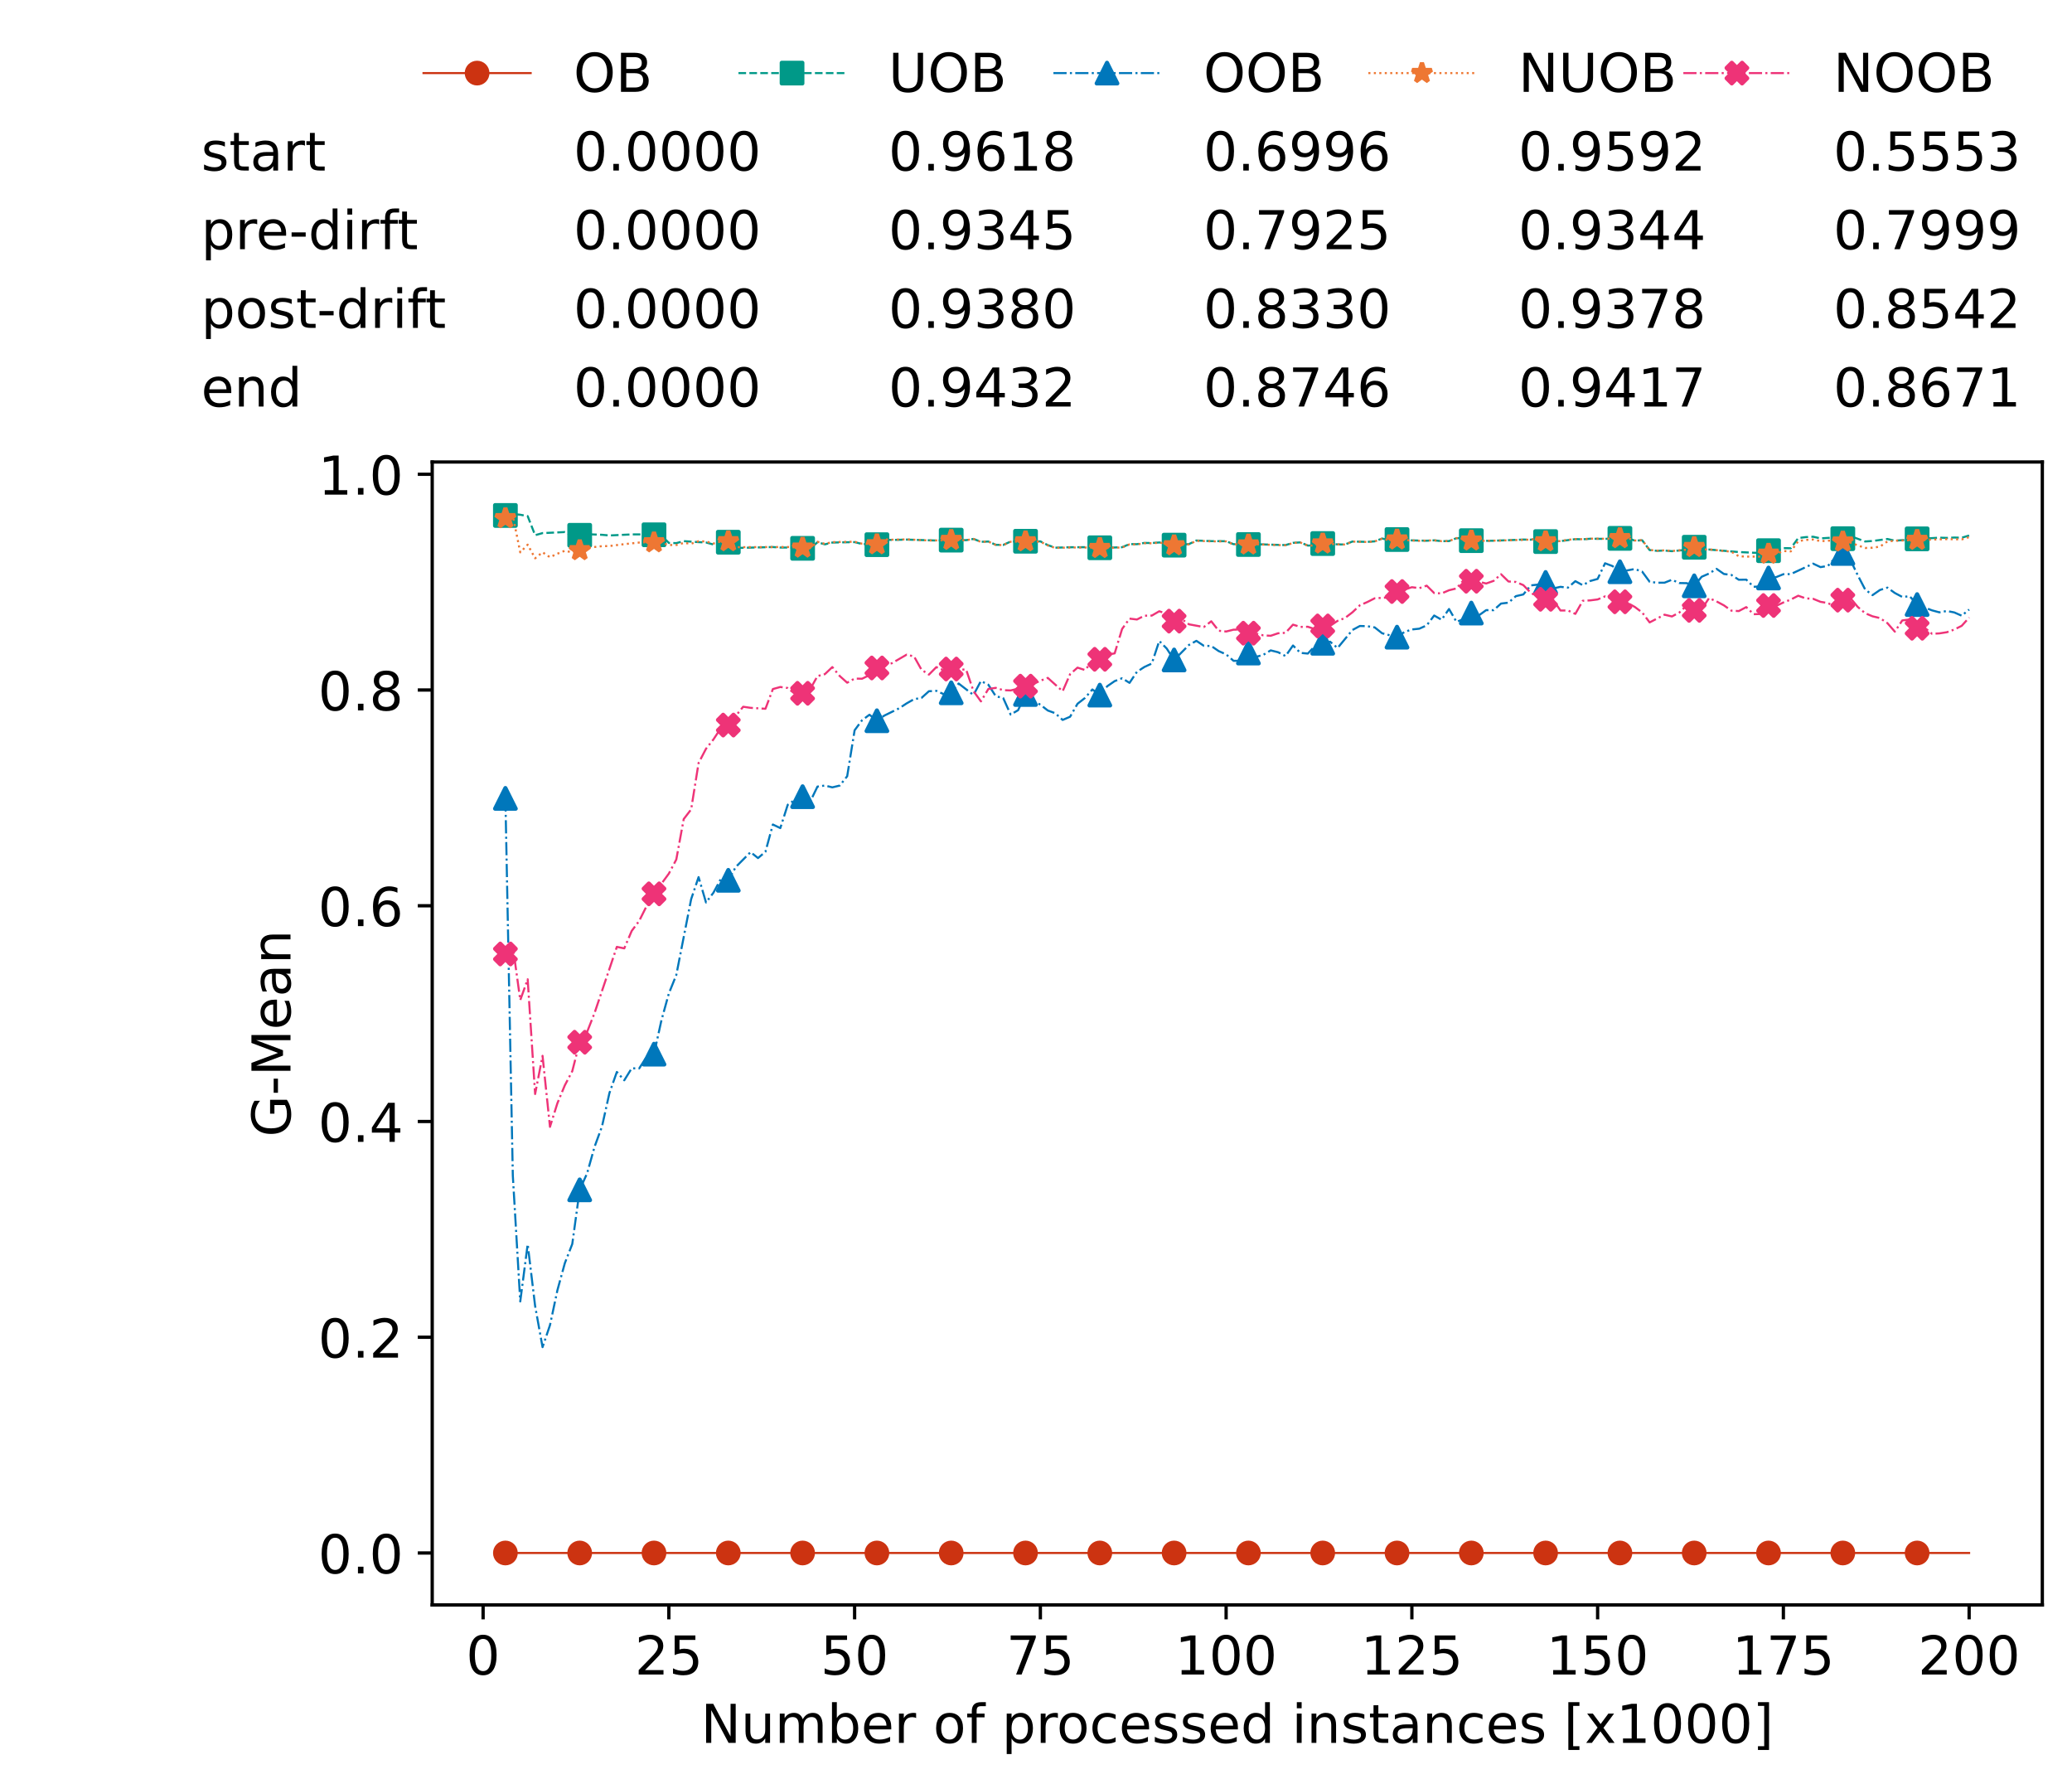 <?xml version="1.0" encoding="utf-8" standalone="no"?>
<!DOCTYPE svg PUBLIC "-//W3C//DTD SVG 1.1//EN"
  "http://www.w3.org/Graphics/SVG/1.1/DTD/svg11.dtd">
<!-- Created with matplotlib (https://matplotlib.org/) -->
<svg height="432.615pt" version="1.1" viewBox="0 0 502.65 432.615" width="502.65pt" xmlns="http://www.w3.org/2000/svg" xmlns:xlink="http://www.w3.org/1999/xlink">
 <defs>
  <style type="text/css">*{stroke-linecap:butt;stroke-linejoin:round;}</style>
 </defs>
 <g id="figure_1">
  <g id="patch_1">
   <path d="M 0 432.615 
L 502.65 432.615 
L 502.65 0 
L 0 0 
z
" style="fill:#ffffff;"/>
  </g>
  <g id="axes_1">
   <g id="patch_2">
    <path d="M 104.85 389.252 
L 495.45 389.252 
L 495.45 112.052 
L 104.85 112.052 
z
" style="fill:#ffffff;"/>
   </g>
   <g id="matplotlib.axis_1">
    <g id="xtick_1">
     <g id="line2d_1">
      <defs>
       <path d="M 0 0 
L 0 3.5 
" id="m9e87a3d499" style="stroke:#000000;stroke-width:0.8;"/>
      </defs>
      <g>
       <use style="stroke:#000000;stroke-width:0.8;" x="117.197" xlink:href="#m9e87a3d499" y="389.252"/>
      </g>
     </g>
     <g id="text_1">
      <!-- 0 -->
      <g transform="translate(113.061 406.13)scale(0.13 -0.13)">
       <defs>
        <path d="M 31.781 66.406 
Q 24.172 66.406 20.328 58.906 
Q 16.5 51.422 16.5 36.375 
Q 16.5 21.391 20.328 13.891 
Q 24.172 6.391 31.781 6.391 
Q 39.453 6.391 43.281 13.891 
Q 47.125 21.391 47.125 36.375 
Q 47.125 51.422 43.281 58.906 
Q 39.453 66.406 31.781 66.406 
z
M 31.781 74.219 
Q 44.047 74.219 50.516 64.516 
Q 56.984 54.828 56.984 36.375 
Q 56.984 17.969 50.516 8.266 
Q 44.047 -1.422 31.781 -1.422 
Q 19.531 -1.422 13.062 8.266 
Q 6.594 17.969 6.594 36.375 
Q 6.594 54.828 13.062 64.516 
Q 19.531 74.219 31.781 74.219 
z
" id="DejaVuSans-48"/>
       </defs>
       <use xlink:href="#DejaVuSans-48"/>
      </g>
     </g>
    </g>
    <g id="xtick_2">
     <g id="line2d_2">
      <g>
       <use style="stroke:#000000;stroke-width:0.8;" x="162.259" xlink:href="#m9e87a3d499" y="389.252"/>
      </g>
     </g>
     <g id="text_2">
      <!-- 25 -->
      <g transform="translate(153.988 406.13)scale(0.13 -0.13)">
       <defs>
        <path d="M 19.188 8.297 
L 53.609 8.297 
L 53.609 0 
L 7.328 0 
L 7.328 8.297 
Q 12.938 14.109 22.625 23.891 
Q 32.328 33.688 34.812 36.531 
Q 39.547 41.844 41.422 45.531 
Q 43.312 49.219 43.312 52.781 
Q 43.312 58.594 39.234 62.25 
Q 35.156 65.922 28.609 65.922 
Q 23.969 65.922 18.812 64.312 
Q 13.672 62.703 7.812 59.422 
L 7.812 69.391 
Q 13.766 71.781 18.938 73 
Q 24.125 74.219 28.422 74.219 
Q 39.75 74.219 46.484 68.547 
Q 53.219 62.891 53.219 53.422 
Q 53.219 48.922 51.531 44.891 
Q 49.859 40.875 45.406 35.406 
Q 44.188 33.984 37.641 27.219 
Q 31.109 20.453 19.188 8.297 
z
" id="DejaVuSans-50"/>
        <path d="M 10.797 72.906 
L 49.516 72.906 
L 49.516 64.594 
L 19.828 64.594 
L 19.828 46.734 
Q 21.969 47.469 24.109 47.828 
Q 26.266 48.188 28.422 48.188 
Q 40.625 48.188 47.75 41.5 
Q 54.891 34.812 54.891 23.391 
Q 54.891 11.625 47.562 5.094 
Q 40.234 -1.422 26.906 -1.422 
Q 22.312 -1.422 17.547 -0.641 
Q 12.797 0.141 7.719 1.703 
L 7.719 11.625 
Q 12.109 9.234 16.797 8.062 
Q 21.484 6.891 26.703 6.891 
Q 35.156 6.891 40.078 11.328 
Q 45.016 15.766 45.016 23.391 
Q 45.016 31 40.078 35.438 
Q 35.156 39.891 26.703 39.891 
Q 22.75 39.891 18.812 39.016 
Q 14.891 38.141 10.797 36.281 
z
" id="DejaVuSans-53"/>
       </defs>
       <use xlink:href="#DejaVuSans-50"/>
       <use x="63.623" xlink:href="#DejaVuSans-53"/>
      </g>
     </g>
    </g>
    <g id="xtick_3">
     <g id="line2d_3">
      <g>
       <use style="stroke:#000000;stroke-width:0.8;" x="207.322" xlink:href="#m9e87a3d499" y="389.252"/>
      </g>
     </g>
     <g id="text_3">
      <!-- 50 -->
      <g transform="translate(199.05 406.13)scale(0.13 -0.13)">
       <use xlink:href="#DejaVuSans-53"/>
       <use x="63.623" xlink:href="#DejaVuSans-48"/>
      </g>
     </g>
    </g>
    <g id="xtick_4">
     <g id="line2d_4">
      <g>
       <use style="stroke:#000000;stroke-width:0.8;" x="252.384" xlink:href="#m9e87a3d499" y="389.252"/>
      </g>
     </g>
     <g id="text_4">
      <!-- 75 -->
      <g transform="translate(244.113 406.13)scale(0.13 -0.13)">
       <defs>
        <path d="M 8.203 72.906 
L 55.078 72.906 
L 55.078 68.703 
L 28.609 0 
L 18.312 0 
L 43.219 64.594 
L 8.203 64.594 
z
" id="DejaVuSans-55"/>
       </defs>
       <use xlink:href="#DejaVuSans-55"/>
       <use x="63.623" xlink:href="#DejaVuSans-53"/>
      </g>
     </g>
    </g>
    <g id="xtick_5">
     <g id="line2d_5">
      <g>
       <use style="stroke:#000000;stroke-width:0.8;" x="297.446" xlink:href="#m9e87a3d499" y="389.252"/>
      </g>
     </g>
     <g id="text_5">
      <!-- 100 -->
      <g transform="translate(285.039 406.13)scale(0.13 -0.13)">
       <defs>
        <path d="M 12.406 8.297 
L 28.516 8.297 
L 28.516 63.922 
L 10.984 60.406 
L 10.984 69.391 
L 28.422 72.906 
L 38.281 72.906 
L 38.281 8.297 
L 54.391 8.297 
L 54.391 0 
L 12.406 0 
z
" id="DejaVuSans-49"/>
       </defs>
       <use xlink:href="#DejaVuSans-49"/>
       <use x="63.623" xlink:href="#DejaVuSans-48"/>
       <use x="127.246" xlink:href="#DejaVuSans-48"/>
      </g>
     </g>
    </g>
    <g id="xtick_6">
     <g id="line2d_6">
      <g>
       <use style="stroke:#000000;stroke-width:0.8;" x="342.509" xlink:href="#m9e87a3d499" y="389.252"/>
      </g>
     </g>
     <g id="text_6">
      <!-- 125 -->
      <g transform="translate(330.102 406.13)scale(0.13 -0.13)">
       <use xlink:href="#DejaVuSans-49"/>
       <use x="63.623" xlink:href="#DejaVuSans-50"/>
       <use x="127.246" xlink:href="#DejaVuSans-53"/>
      </g>
     </g>
    </g>
    <g id="xtick_7">
     <g id="line2d_7">
      <g>
       <use style="stroke:#000000;stroke-width:0.8;" x="387.571" xlink:href="#m9e87a3d499" y="389.252"/>
      </g>
     </g>
     <g id="text_7">
      <!-- 150 -->
      <g transform="translate(375.164 406.13)scale(0.13 -0.13)">
       <use xlink:href="#DejaVuSans-49"/>
       <use x="63.623" xlink:href="#DejaVuSans-53"/>
       <use x="127.246" xlink:href="#DejaVuSans-48"/>
      </g>
     </g>
    </g>
    <g id="xtick_8">
     <g id="line2d_8">
      <g>
       <use style="stroke:#000000;stroke-width:0.8;" x="432.633" xlink:href="#m9e87a3d499" y="389.252"/>
      </g>
     </g>
     <g id="text_8">
      <!-- 175 -->
      <g transform="translate(420.226 406.13)scale(0.13 -0.13)">
       <use xlink:href="#DejaVuSans-49"/>
       <use x="63.623" xlink:href="#DejaVuSans-55"/>
       <use x="127.246" xlink:href="#DejaVuSans-53"/>
      </g>
     </g>
    </g>
    <g id="xtick_9">
     <g id="line2d_9">
      <g>
       <use style="stroke:#000000;stroke-width:0.8;" x="477.695" xlink:href="#m9e87a3d499" y="389.252"/>
      </g>
     </g>
     <g id="text_9">
      <!-- 200 -->
      <g transform="translate(465.289 406.13)scale(0.13 -0.13)">
       <use xlink:href="#DejaVuSans-50"/>
       <use x="63.623" xlink:href="#DejaVuSans-48"/>
       <use x="127.246" xlink:href="#DejaVuSans-48"/>
      </g>
     </g>
    </g>
    <g id="text_10">
     <!-- Number of processed instances [x1000] -->
     <g transform="translate(170.025 422.711)scale(0.13 -0.13)">
      <defs>
       <path d="M 9.812 72.906 
L 23.094 72.906 
L 55.422 11.922 
L 55.422 72.906 
L 64.984 72.906 
L 64.984 0 
L 51.703 0 
L 19.391 60.984 
L 19.391 0 
L 9.812 0 
z
" id="DejaVuSans-78"/>
       <path d="M 8.5 21.578 
L 8.5 54.688 
L 17.484 54.688 
L 17.484 21.922 
Q 17.484 14.156 20.5 10.266 
Q 23.531 6.391 29.594 6.391 
Q 36.859 6.391 41.078 11.031 
Q 45.312 15.672 45.312 23.688 
L 45.312 54.688 
L 54.297 54.688 
L 54.297 0 
L 45.312 0 
L 45.312 8.406 
Q 42.047 3.422 37.719 1 
Q 33.406 -1.422 27.688 -1.422 
Q 18.266 -1.422 13.375 4.438 
Q 8.5 10.297 8.5 21.578 
z
M 31.109 56 
z
" id="DejaVuSans-117"/>
       <path d="M 52 44.188 
Q 55.375 50.25 60.062 53.125 
Q 64.75 56 71.094 56 
Q 79.641 56 84.281 50.016 
Q 88.922 44.047 88.922 33.016 
L 88.922 0 
L 79.891 0 
L 79.891 32.719 
Q 79.891 40.578 77.094 44.375 
Q 74.312 48.188 68.609 48.188 
Q 61.625 48.188 57.562 43.547 
Q 53.516 38.922 53.516 30.906 
L 53.516 0 
L 44.484 0 
L 44.484 32.719 
Q 44.484 40.625 41.703 44.406 
Q 38.922 48.188 33.109 48.188 
Q 26.219 48.188 22.156 43.531 
Q 18.109 38.875 18.109 30.906 
L 18.109 0 
L 9.078 0 
L 9.078 54.688 
L 18.109 54.688 
L 18.109 46.188 
Q 21.188 51.219 25.484 53.609 
Q 29.781 56 35.688 56 
Q 41.656 56 45.828 52.969 
Q 50 49.953 52 44.188 
z
" id="DejaVuSans-109"/>
       <path d="M 48.688 27.297 
Q 48.688 37.203 44.609 42.844 
Q 40.531 48.484 33.406 48.484 
Q 26.266 48.484 22.188 42.844 
Q 18.109 37.203 18.109 27.297 
Q 18.109 17.391 22.188 11.75 
Q 26.266 6.109 33.406 6.109 
Q 40.531 6.109 44.609 11.75 
Q 48.688 17.391 48.688 27.297 
z
M 18.109 46.391 
Q 20.953 51.266 25.266 53.625 
Q 29.594 56 35.594 56 
Q 45.562 56 51.781 48.094 
Q 58.016 40.188 58.016 27.297 
Q 58.016 14.406 51.781 6.484 
Q 45.562 -1.422 35.594 -1.422 
Q 29.594 -1.422 25.266 0.953 
Q 20.953 3.328 18.109 8.203 
L 18.109 0 
L 9.078 0 
L 9.078 75.984 
L 18.109 75.984 
z
" id="DejaVuSans-98"/>
       <path d="M 56.203 29.594 
L 56.203 25.203 
L 14.891 25.203 
Q 15.484 15.922 20.484 11.062 
Q 25.484 6.203 34.422 6.203 
Q 39.594 6.203 44.453 7.469 
Q 49.312 8.734 54.109 11.281 
L 54.109 2.781 
Q 49.266 0.734 44.188 -0.344 
Q 39.109 -1.422 33.891 -1.422 
Q 20.797 -1.422 13.156 6.188 
Q 5.516 13.812 5.516 26.812 
Q 5.516 40.234 12.766 48.109 
Q 20.016 56 32.328 56 
Q 43.359 56 49.781 48.891 
Q 56.203 41.797 56.203 29.594 
z
M 47.219 32.234 
Q 47.125 39.594 43.094 43.984 
Q 39.062 48.391 32.422 48.391 
Q 24.906 48.391 20.391 44.141 
Q 15.875 39.891 15.188 32.172 
z
" id="DejaVuSans-101"/>
       <path d="M 41.109 46.297 
Q 39.594 47.172 37.812 47.578 
Q 36.031 48 33.891 48 
Q 26.266 48 22.188 43.047 
Q 18.109 38.094 18.109 28.812 
L 18.109 0 
L 9.078 0 
L 9.078 54.688 
L 18.109 54.688 
L 18.109 46.188 
Q 20.953 51.172 25.484 53.578 
Q 30.031 56 36.531 56 
Q 37.453 56 38.578 55.875 
Q 39.703 55.766 41.062 55.516 
z
" id="DejaVuSans-114"/>
       <path id="DejaVuSans-32"/>
       <path d="M 30.609 48.391 
Q 23.391 48.391 19.188 42.75 
Q 14.984 37.109 14.984 27.297 
Q 14.984 17.484 19.156 11.844 
Q 23.344 6.203 30.609 6.203 
Q 37.797 6.203 41.984 11.859 
Q 46.188 17.531 46.188 27.297 
Q 46.188 37.016 41.984 42.703 
Q 37.797 48.391 30.609 48.391 
z
M 30.609 56 
Q 42.328 56 49.016 48.375 
Q 55.719 40.766 55.719 27.297 
Q 55.719 13.875 49.016 6.219 
Q 42.328 -1.422 30.609 -1.422 
Q 18.844 -1.422 12.172 6.219 
Q 5.516 13.875 5.516 27.297 
Q 5.516 40.766 12.172 48.375 
Q 18.844 56 30.609 56 
z
" id="DejaVuSans-111"/>
       <path d="M 37.109 75.984 
L 37.109 68.5 
L 28.516 68.5 
Q 23.688 68.5 21.797 66.547 
Q 19.922 64.594 19.922 59.516 
L 19.922 54.688 
L 34.719 54.688 
L 34.719 47.703 
L 19.922 47.703 
L 19.922 0 
L 10.891 0 
L 10.891 47.703 
L 2.297 47.703 
L 2.297 54.688 
L 10.891 54.688 
L 10.891 58.5 
Q 10.891 67.625 15.141 71.797 
Q 19.391 75.984 28.609 75.984 
z
" id="DejaVuSans-102"/>
       <path d="M 18.109 8.203 
L 18.109 -20.797 
L 9.078 -20.797 
L 9.078 54.688 
L 18.109 54.688 
L 18.109 46.391 
Q 20.953 51.266 25.266 53.625 
Q 29.594 56 35.594 56 
Q 45.562 56 51.781 48.094 
Q 58.016 40.188 58.016 27.297 
Q 58.016 14.406 51.781 6.484 
Q 45.562 -1.422 35.594 -1.422 
Q 29.594 -1.422 25.266 0.953 
Q 20.953 3.328 18.109 8.203 
z
M 48.688 27.297 
Q 48.688 37.203 44.609 42.844 
Q 40.531 48.484 33.406 48.484 
Q 26.266 48.484 22.188 42.844 
Q 18.109 37.203 18.109 27.297 
Q 18.109 17.391 22.188 11.75 
Q 26.266 6.109 33.406 6.109 
Q 40.531 6.109 44.609 11.75 
Q 48.688 17.391 48.688 27.297 
z
" id="DejaVuSans-112"/>
       <path d="M 48.781 52.594 
L 48.781 44.188 
Q 44.969 46.297 41.141 47.344 
Q 37.312 48.391 33.406 48.391 
Q 24.656 48.391 19.812 42.844 
Q 14.984 37.312 14.984 27.297 
Q 14.984 17.281 19.812 11.734 
Q 24.656 6.203 33.406 6.203 
Q 37.312 6.203 41.141 7.25 
Q 44.969 8.297 48.781 10.406 
L 48.781 2.094 
Q 45.016 0.344 40.984 -0.531 
Q 36.969 -1.422 32.422 -1.422 
Q 20.062 -1.422 12.781 6.344 
Q 5.516 14.109 5.516 27.297 
Q 5.516 40.672 12.859 48.328 
Q 20.219 56 33.016 56 
Q 37.156 56 41.109 55.141 
Q 45.062 54.297 48.781 52.594 
z
" id="DejaVuSans-99"/>
       <path d="M 44.281 53.078 
L 44.281 44.578 
Q 40.484 46.531 36.375 47.5 
Q 32.281 48.484 27.875 48.484 
Q 21.188 48.484 17.844 46.438 
Q 14.5 44.391 14.5 40.281 
Q 14.5 37.156 16.891 35.375 
Q 19.281 33.594 26.516 31.984 
L 29.594 31.297 
Q 39.156 29.25 43.188 25.516 
Q 47.219 21.781 47.219 15.094 
Q 47.219 7.469 41.188 3.016 
Q 35.156 -1.422 24.609 -1.422 
Q 20.219 -1.422 15.453 -0.562 
Q 10.688 0.297 5.422 2 
L 5.422 11.281 
Q 10.406 8.688 15.234 7.391 
Q 20.062 6.109 24.812 6.109 
Q 31.156 6.109 34.562 8.281 
Q 37.984 10.453 37.984 14.406 
Q 37.984 18.062 35.516 20.016 
Q 33.062 21.969 24.703 23.781 
L 21.578 24.516 
Q 13.234 26.266 9.516 29.906 
Q 5.812 33.547 5.812 39.891 
Q 5.812 47.609 11.281 51.797 
Q 16.75 56 26.812 56 
Q 31.781 56 36.172 55.266 
Q 40.578 54.547 44.281 53.078 
z
" id="DejaVuSans-115"/>
       <path d="M 45.406 46.391 
L 45.406 75.984 
L 54.391 75.984 
L 54.391 0 
L 45.406 0 
L 45.406 8.203 
Q 42.578 3.328 38.25 0.953 
Q 33.938 -1.422 27.875 -1.422 
Q 17.969 -1.422 11.734 6.484 
Q 5.516 14.406 5.516 27.297 
Q 5.516 40.188 11.734 48.094 
Q 17.969 56 27.875 56 
Q 33.938 56 38.25 53.625 
Q 42.578 51.266 45.406 46.391 
z
M 14.797 27.297 
Q 14.797 17.391 18.875 11.75 
Q 22.953 6.109 30.078 6.109 
Q 37.203 6.109 41.297 11.75 
Q 45.406 17.391 45.406 27.297 
Q 45.406 37.203 41.297 42.844 
Q 37.203 48.484 30.078 48.484 
Q 22.953 48.484 18.875 42.844 
Q 14.797 37.203 14.797 27.297 
z
" id="DejaVuSans-100"/>
       <path d="M 9.422 54.688 
L 18.406 54.688 
L 18.406 0 
L 9.422 0 
z
M 9.422 75.984 
L 18.406 75.984 
L 18.406 64.594 
L 9.422 64.594 
z
" id="DejaVuSans-105"/>
       <path d="M 54.891 33.016 
L 54.891 0 
L 45.906 0 
L 45.906 32.719 
Q 45.906 40.484 42.875 44.328 
Q 39.844 48.188 33.797 48.188 
Q 26.516 48.188 22.312 43.547 
Q 18.109 38.922 18.109 30.906 
L 18.109 0 
L 9.078 0 
L 9.078 54.688 
L 18.109 54.688 
L 18.109 46.188 
Q 21.344 51.125 25.703 53.562 
Q 30.078 56 35.797 56 
Q 45.219 56 50.047 50.172 
Q 54.891 44.344 54.891 33.016 
z
" id="DejaVuSans-110"/>
       <path d="M 18.312 70.219 
L 18.312 54.688 
L 36.812 54.688 
L 36.812 47.703 
L 18.312 47.703 
L 18.312 18.016 
Q 18.312 11.328 20.141 9.422 
Q 21.969 7.516 27.594 7.516 
L 36.812 7.516 
L 36.812 0 
L 27.594 0 
Q 17.188 0 13.234 3.875 
Q 9.281 7.766 9.281 18.016 
L 9.281 47.703 
L 2.688 47.703 
L 2.688 54.688 
L 9.281 54.688 
L 9.281 70.219 
z
" id="DejaVuSans-116"/>
       <path d="M 34.281 27.484 
Q 23.391 27.484 19.188 25 
Q 14.984 22.516 14.984 16.5 
Q 14.984 11.719 18.141 8.906 
Q 21.297 6.109 26.703 6.109 
Q 34.188 6.109 38.703 11.406 
Q 43.219 16.703 43.219 25.484 
L 43.219 27.484 
z
M 52.203 31.203 
L 52.203 0 
L 43.219 0 
L 43.219 8.297 
Q 40.141 3.328 35.547 0.953 
Q 30.953 -1.422 24.312 -1.422 
Q 15.922 -1.422 10.953 3.297 
Q 6 8.016 6 15.922 
Q 6 25.141 12.172 29.828 
Q 18.359 34.516 30.609 34.516 
L 43.219 34.516 
L 43.219 35.406 
Q 43.219 41.609 39.141 45 
Q 35.062 48.391 27.688 48.391 
Q 23 48.391 18.547 47.266 
Q 14.109 46.141 10.016 43.891 
L 10.016 52.203 
Q 14.938 54.109 19.578 55.047 
Q 24.219 56 28.609 56 
Q 40.484 56 46.344 49.844 
Q 52.203 43.703 52.203 31.203 
z
" id="DejaVuSans-97"/>
       <path d="M 8.594 75.984 
L 29.297 75.984 
L 29.297 69 
L 17.578 69 
L 17.578 -6.203 
L 29.297 -6.203 
L 29.297 -13.188 
L 8.594 -13.188 
z
" id="DejaVuSans-91"/>
       <path d="M 54.891 54.688 
L 35.109 28.078 
L 55.906 0 
L 45.312 0 
L 29.391 21.484 
L 13.484 0 
L 2.875 0 
L 24.125 28.609 
L 4.688 54.688 
L 15.281 54.688 
L 29.781 35.203 
L 44.281 54.688 
z
" id="DejaVuSans-120"/>
       <path d="M 30.422 75.984 
L 30.422 -13.188 
L 9.719 -13.188 
L 9.719 -6.203 
L 21.391 -6.203 
L 21.391 69 
L 9.719 69 
L 9.719 75.984 
z
" id="DejaVuSans-93"/>
      </defs>
      <use xlink:href="#DejaVuSans-78"/>
      <use x="74.805" xlink:href="#DejaVuSans-117"/>
      <use x="138.184" xlink:href="#DejaVuSans-109"/>
      <use x="235.596" xlink:href="#DejaVuSans-98"/>
      <use x="299.072" xlink:href="#DejaVuSans-101"/>
      <use x="360.596" xlink:href="#DejaVuSans-114"/>
      <use x="401.709" xlink:href="#DejaVuSans-32"/>
      <use x="433.496" xlink:href="#DejaVuSans-111"/>
      <use x="494.678" xlink:href="#DejaVuSans-102"/>
      <use x="529.883" xlink:href="#DejaVuSans-32"/>
      <use x="561.67" xlink:href="#DejaVuSans-112"/>
      <use x="625.146" xlink:href="#DejaVuSans-114"/>
      <use x="664.01" xlink:href="#DejaVuSans-111"/>
      <use x="725.191" xlink:href="#DejaVuSans-99"/>
      <use x="780.172" xlink:href="#DejaVuSans-101"/>
      <use x="841.695" xlink:href="#DejaVuSans-115"/>
      <use x="893.795" xlink:href="#DejaVuSans-115"/>
      <use x="945.895" xlink:href="#DejaVuSans-101"/>
      <use x="1007.418" xlink:href="#DejaVuSans-100"/>
      <use x="1070.895" xlink:href="#DejaVuSans-32"/>
      <use x="1102.682" xlink:href="#DejaVuSans-105"/>
      <use x="1130.465" xlink:href="#DejaVuSans-110"/>
      <use x="1193.844" xlink:href="#DejaVuSans-115"/>
      <use x="1245.943" xlink:href="#DejaVuSans-116"/>
      <use x="1285.152" xlink:href="#DejaVuSans-97"/>
      <use x="1346.432" xlink:href="#DejaVuSans-110"/>
      <use x="1409.811" xlink:href="#DejaVuSans-99"/>
      <use x="1464.791" xlink:href="#DejaVuSans-101"/>
      <use x="1526.314" xlink:href="#DejaVuSans-115"/>
      <use x="1578.414" xlink:href="#DejaVuSans-32"/>
      <use x="1610.201" xlink:href="#DejaVuSans-91"/>
      <use x="1649.215" xlink:href="#DejaVuSans-120"/>
      <use x="1708.395" xlink:href="#DejaVuSans-49"/>
      <use x="1772.018" xlink:href="#DejaVuSans-48"/>
      <use x="1835.641" xlink:href="#DejaVuSans-48"/>
      <use x="1899.264" xlink:href="#DejaVuSans-48"/>
      <use x="1962.887" xlink:href="#DejaVuSans-93"/>
     </g>
    </g>
   </g>
   <g id="matplotlib.axis_2">
    <g id="ytick_1">
     <g id="line2d_10">
      <defs>
       <path d="M 0 0 
L -3.5 0 
" id="m9d0fc90ac8" style="stroke:#000000;stroke-width:0.8;"/>
      </defs>
      <g>
       <use style="stroke:#000000;stroke-width:0.8;" x="104.85" xlink:href="#m9d0fc90ac8" y="376.652"/>
      </g>
     </g>
     <g id="text_11">
      <!-- 0.0 -->
      <g transform="translate(77.176 381.591)scale(0.13 -0.13)">
       <defs>
        <path d="M 10.688 12.406 
L 21 12.406 
L 21 0 
L 10.688 0 
z
" id="DejaVuSans-46"/>
       </defs>
       <use xlink:href="#DejaVuSans-48"/>
       <use x="63.623" xlink:href="#DejaVuSans-46"/>
       <use x="95.41" xlink:href="#DejaVuSans-48"/>
      </g>
     </g>
    </g>
    <g id="ytick_2">
     <g id="line2d_11">
      <g>
       <use style="stroke:#000000;stroke-width:0.8;" x="104.85" xlink:href="#m9d0fc90ac8" y="324.327"/>
      </g>
     </g>
     <g id="text_12">
      <!-- 0.2 -->
      <g transform="translate(77.176 329.266)scale(0.13 -0.13)">
       <use xlink:href="#DejaVuSans-48"/>
       <use x="63.623" xlink:href="#DejaVuSans-46"/>
       <use x="95.41" xlink:href="#DejaVuSans-50"/>
      </g>
     </g>
    </g>
    <g id="ytick_3">
     <g id="line2d_12">
      <g>
       <use style="stroke:#000000;stroke-width:0.8;" x="104.85" xlink:href="#m9d0fc90ac8" y="272.002"/>
      </g>
     </g>
     <g id="text_13">
      <!-- 0.4 -->
      <g transform="translate(77.176 276.941)scale(0.13 -0.13)">
       <defs>
        <path d="M 37.797 64.312 
L 12.891 25.391 
L 37.797 25.391 
z
M 35.203 72.906 
L 47.609 72.906 
L 47.609 25.391 
L 58.016 25.391 
L 58.016 17.188 
L 47.609 17.188 
L 47.609 0 
L 37.797 0 
L 37.797 17.188 
L 4.891 17.188 
L 4.891 26.703 
z
" id="DejaVuSans-52"/>
       </defs>
       <use xlink:href="#DejaVuSans-48"/>
       <use x="63.623" xlink:href="#DejaVuSans-46"/>
       <use x="95.41" xlink:href="#DejaVuSans-52"/>
      </g>
     </g>
    </g>
    <g id="ytick_4">
     <g id="line2d_13">
      <g>
       <use style="stroke:#000000;stroke-width:0.8;" x="104.85" xlink:href="#m9d0fc90ac8" y="219.676"/>
      </g>
     </g>
     <g id="text_14">
      <!-- 0.6 -->
      <g transform="translate(77.176 224.615)scale(0.13 -0.13)">
       <defs>
        <path d="M 33.016 40.375 
Q 26.375 40.375 22.484 35.828 
Q 18.609 31.297 18.609 23.391 
Q 18.609 15.531 22.484 10.953 
Q 26.375 6.391 33.016 6.391 
Q 39.656 6.391 43.531 10.953 
Q 47.406 15.531 47.406 23.391 
Q 47.406 31.297 43.531 35.828 
Q 39.656 40.375 33.016 40.375 
z
M 52.594 71.297 
L 52.594 62.312 
Q 48.875 64.062 45.094 64.984 
Q 41.312 65.922 37.594 65.922 
Q 27.828 65.922 22.672 59.328 
Q 17.531 52.734 16.797 39.406 
Q 19.672 43.656 24.016 45.922 
Q 28.375 48.188 33.594 48.188 
Q 44.578 48.188 50.953 41.516 
Q 57.328 34.859 57.328 23.391 
Q 57.328 12.156 50.688 5.359 
Q 44.047 -1.422 33.016 -1.422 
Q 20.359 -1.422 13.672 8.266 
Q 6.984 17.969 6.984 36.375 
Q 6.984 53.656 15.188 63.938 
Q 23.391 74.219 37.203 74.219 
Q 40.922 74.219 44.703 73.484 
Q 48.484 72.75 52.594 71.297 
z
" id="DejaVuSans-54"/>
       </defs>
       <use xlink:href="#DejaVuSans-48"/>
       <use x="63.623" xlink:href="#DejaVuSans-46"/>
       <use x="95.41" xlink:href="#DejaVuSans-54"/>
      </g>
     </g>
    </g>
    <g id="ytick_5">
     <g id="line2d_14">
      <g>
       <use style="stroke:#000000;stroke-width:0.8;" x="104.85" xlink:href="#m9d0fc90ac8" y="167.351"/>
      </g>
     </g>
     <g id="text_15">
      <!-- 0.8 -->
      <g transform="translate(77.176 172.29)scale(0.13 -0.13)">
       <defs>
        <path d="M 31.781 34.625 
Q 24.75 34.625 20.719 30.859 
Q 16.703 27.094 16.703 20.516 
Q 16.703 13.922 20.719 10.156 
Q 24.75 6.391 31.781 6.391 
Q 38.812 6.391 42.859 10.172 
Q 46.922 13.969 46.922 20.516 
Q 46.922 27.094 42.891 30.859 
Q 38.875 34.625 31.781 34.625 
z
M 21.922 38.812 
Q 15.578 40.375 12.031 44.719 
Q 8.5 49.078 8.5 55.328 
Q 8.5 64.062 14.719 69.141 
Q 20.953 74.219 31.781 74.219 
Q 42.672 74.219 48.875 69.141 
Q 55.078 64.062 55.078 55.328 
Q 55.078 49.078 51.531 44.719 
Q 48 40.375 41.703 38.812 
Q 48.828 37.156 52.797 32.312 
Q 56.781 27.484 56.781 20.516 
Q 56.781 9.906 50.312 4.234 
Q 43.844 -1.422 31.781 -1.422 
Q 19.734 -1.422 13.25 4.234 
Q 6.781 9.906 6.781 20.516 
Q 6.781 27.484 10.781 32.312 
Q 14.797 37.156 21.922 38.812 
z
M 18.312 54.391 
Q 18.312 48.734 21.844 45.562 
Q 25.391 42.391 31.781 42.391 
Q 38.141 42.391 41.719 45.562 
Q 45.312 48.734 45.312 54.391 
Q 45.312 60.062 41.719 63.234 
Q 38.141 66.406 31.781 66.406 
Q 25.391 66.406 21.844 63.234 
Q 18.312 60.062 18.312 54.391 
z
" id="DejaVuSans-56"/>
       </defs>
       <use xlink:href="#DejaVuSans-48"/>
       <use x="63.623" xlink:href="#DejaVuSans-46"/>
       <use x="95.41" xlink:href="#DejaVuSans-56"/>
      </g>
     </g>
    </g>
    <g id="ytick_6">
     <g id="line2d_15">
      <g>
       <use style="stroke:#000000;stroke-width:0.8;" x="104.85" xlink:href="#m9d0fc90ac8" y="115.026"/>
      </g>
     </g>
     <g id="text_16">
      <!-- 1.0 -->
      <g transform="translate(77.176 119.965)scale(0.13 -0.13)">
       <use xlink:href="#DejaVuSans-49"/>
       <use x="63.623" xlink:href="#DejaVuSans-46"/>
       <use x="95.41" xlink:href="#DejaVuSans-48"/>
      </g>
     </g>
    </g>
    <g id="text_17">
     <!-- G-Mean -->
     <g transform="translate(70.472 275.744)rotate(-90)scale(0.13 -0.13)">
      <defs>
       <path d="M 59.516 10.406 
L 59.516 29.984 
L 43.406 29.984 
L 43.406 38.094 
L 69.281 38.094 
L 69.281 6.781 
Q 63.578 2.734 56.688 0.656 
Q 49.812 -1.422 42 -1.422 
Q 24.906 -1.422 15.25 8.562 
Q 5.609 18.562 5.609 36.375 
Q 5.609 54.25 15.25 64.234 
Q 24.906 74.219 42 74.219 
Q 49.125 74.219 55.547 72.453 
Q 61.969 70.703 67.391 67.281 
L 67.391 56.781 
Q 61.922 61.422 55.766 63.766 
Q 49.609 66.109 42.828 66.109 
Q 29.438 66.109 22.719 58.641 
Q 16.016 51.172 16.016 36.375 
Q 16.016 21.625 22.719 14.156 
Q 29.438 6.688 42.828 6.688 
Q 48.047 6.688 52.141 7.594 
Q 56.25 8.5 59.516 10.406 
z
" id="DejaVuSans-71"/>
       <path d="M 4.891 31.391 
L 31.203 31.391 
L 31.203 23.391 
L 4.891 23.391 
z
" id="DejaVuSans-45"/>
       <path d="M 9.812 72.906 
L 24.516 72.906 
L 43.109 23.297 
L 61.812 72.906 
L 76.516 72.906 
L 76.516 0 
L 66.891 0 
L 66.891 64.016 
L 48.094 14.016 
L 38.188 14.016 
L 19.391 64.016 
L 19.391 0 
L 9.812 0 
z
" id="DejaVuSans-77"/>
      </defs>
      <use xlink:href="#DejaVuSans-71"/>
      <use x="77.49" xlink:href="#DejaVuSans-45"/>
      <use x="113.574" xlink:href="#DejaVuSans-77"/>
      <use x="199.854" xlink:href="#DejaVuSans-101"/>
      <use x="261.377" xlink:href="#DejaVuSans-97"/>
      <use x="322.656" xlink:href="#DejaVuSans-110"/>
     </g>
    </g>
   </g>
   <g id="line2d_16"/>
   <g id="line2d_17"/>
   <g id="line2d_18"/>
   <g id="line2d_19"/>
   <g id="line2d_20"/>
   <g id="line2d_21">
    <path clip-path="url(#p142d0d057c)" d="M 122.605 376.652 
L 477.695 376.652 
L 477.695 376.652 
" style="fill:none;stroke:#cc3311;stroke-linecap:square;stroke-width:0.5;"/>
    <defs>
     <path d="M 0 2.5 
C 0.663 2.5 1.299 2.237 1.768 1.768 
C 2.237 1.299 2.5 0.663 2.5 0 
C 2.5 -0.663 2.237 -1.299 1.768 -1.768 
C 1.299 -2.237 0.663 -2.5 0 -2.5 
C -0.663 -2.5 -1.299 -2.237 -1.768 -1.768 
C -2.237 -1.299 -2.5 -0.663 -2.5 0 
C -2.5 0.663 -2.237 1.299 -1.768 1.768 
C -1.299 2.237 -0.663 2.5 0 2.5 
z
" id="mafd05ca132" style="stroke:#cc3311;"/>
    </defs>
    <g clip-path="url(#p142d0d057c)">
     <use style="fill:#cc3311;stroke:#cc3311;" x="122.605" xlink:href="#mafd05ca132" y="376.652"/>
     <use style="fill:#cc3311;stroke:#cc3311;" x="140.629" xlink:href="#mafd05ca132" y="376.652"/>
     <use style="fill:#cc3311;stroke:#cc3311;" x="158.654" xlink:href="#mafd05ca132" y="376.652"/>
     <use style="fill:#cc3311;stroke:#cc3311;" x="176.679" xlink:href="#mafd05ca132" y="376.652"/>
     <use style="fill:#cc3311;stroke:#cc3311;" x="194.704" xlink:href="#mafd05ca132" y="376.652"/>
     <use style="fill:#cc3311;stroke:#cc3311;" x="212.729" xlink:href="#mafd05ca132" y="376.652"/>
     <use style="fill:#cc3311;stroke:#cc3311;" x="230.754" xlink:href="#mafd05ca132" y="376.652"/>
     <use style="fill:#cc3311;stroke:#cc3311;" x="248.779" xlink:href="#mafd05ca132" y="376.652"/>
     <use style="fill:#cc3311;stroke:#cc3311;" x="266.804" xlink:href="#mafd05ca132" y="376.652"/>
     <use style="fill:#cc3311;stroke:#cc3311;" x="284.829" xlink:href="#mafd05ca132" y="376.652"/>
     <use style="fill:#cc3311;stroke:#cc3311;" x="302.854" xlink:href="#mafd05ca132" y="376.652"/>
     <use style="fill:#cc3311;stroke:#cc3311;" x="320.879" xlink:href="#mafd05ca132" y="376.652"/>
     <use style="fill:#cc3311;stroke:#cc3311;" x="338.904" xlink:href="#mafd05ca132" y="376.652"/>
     <use style="fill:#cc3311;stroke:#cc3311;" x="356.928" xlink:href="#mafd05ca132" y="376.652"/>
     <use style="fill:#cc3311;stroke:#cc3311;" x="374.953" xlink:href="#mafd05ca132" y="376.652"/>
     <use style="fill:#cc3311;stroke:#cc3311;" x="392.978" xlink:href="#mafd05ca132" y="376.652"/>
     <use style="fill:#cc3311;stroke:#cc3311;" x="411.003" xlink:href="#mafd05ca132" y="376.652"/>
     <use style="fill:#cc3311;stroke:#cc3311;" x="429.028" xlink:href="#mafd05ca132" y="376.652"/>
     <use style="fill:#cc3311;stroke:#cc3311;" x="447.053" xlink:href="#mafd05ca132" y="376.652"/>
     <use style="fill:#cc3311;stroke:#cc3311;" x="465.078" xlink:href="#mafd05ca132" y="376.652"/>
    </g>
   </g>
   <g id="line2d_22"/>
   <g id="line2d_23"/>
   <g id="line2d_24"/>
   <g id="line2d_25"/>
   <g id="line2d_26">
    <path clip-path="url(#p142d0d057c)" d="M 122.605 125.015 
L 124.407 124.652 
L 126.21 124.84 
L 128.012 125.188 
L 129.815 129.803 
L 131.617 129.294 
L 135.222 129.132 
L 137.024 129.04 
L 138.827 129.924 
L 140.629 129.824 
L 142.432 129.561 
L 146.037 129.706 
L 147.839 129.868 
L 153.247 129.613 
L 156.852 129.611 
L 160.457 129.852 
L 162.259 131.675 
L 164.062 131.729 
L 165.864 131.241 
L 169.469 131.487 
L 171.272 131.573 
L 173.074 132.061 
L 174.877 131.533 
L 176.679 131.504 
L 178.482 132.91 
L 187.494 132.676 
L 189.297 132.801 
L 191.099 132.801 
L 196.507 133.086 
L 198.309 131.521 
L 200.112 132.021 
L 201.914 131.588 
L 207.322 131.479 
L 209.124 131.936 
L 212.729 132.104 
L 214.532 130.873 
L 216.334 130.962 
L 219.939 130.869 
L 227.149 131.095 
L 230.754 130.996 
L 234.359 131.009 
L 236.162 130.708 
L 237.964 131.405 
L 239.767 131.337 
L 241.569 132.134 
L 243.372 132.164 
L 245.174 131.35 
L 248.779 131.273 
L 252.384 131.3 
L 254.186 132.208 
L 255.989 132.833 
L 259.594 132.727 
L 265.001 132.703 
L 266.804 132.853 
L 270.409 132.783 
L 272.211 132.719 
L 274.014 131.966 
L 275.816 131.982 
L 277.619 131.674 
L 279.421 131.701 
L 281.224 131.566 
L 283.026 131.668 
L 284.829 132.213 
L 288.434 131.959 
L 290.236 131.091 
L 293.841 131.24 
L 297.446 131.259 
L 299.249 131.987 
L 304.656 131.987 
L 311.866 132.204 
L 313.669 131.659 
L 315.471 131.545 
L 317.274 132.32 
L 319.076 132.274 
L 320.879 131.833 
L 322.681 131.872 
L 324.484 132.036 
L 326.286 132.057 
L 328.089 131.336 
L 331.694 131.423 
L 333.496 131.296 
L 335.299 130.613 
L 337.101 131.035 
L 338.904 130.858 
L 342.509 131.064 
L 346.114 131.146 
L 347.916 131.049 
L 349.719 131.252 
L 351.521 131.234 
L 353.324 130.519 
L 355.126 130.535 
L 356.928 131.123 
L 358.731 131.191 
L 362.336 131.143 
L 367.743 130.942 
L 369.546 130.859 
L 371.348 130.893 
L 373.151 130.649 
L 374.953 131.351 
L 378.558 131.249 
L 382.163 130.754 
L 383.966 130.803 
L 385.768 130.663 
L 389.373 130.694 
L 394.781 130.483 
L 396.583 131.131 
L 398.386 131.042 
L 400.188 133.416 
L 401.991 133.597 
L 403.793 133.521 
L 405.596 133.679 
L 409.201 133.346 
L 411.003 132.726 
L 412.806 133.302 
L 414.608 133.283 
L 421.818 133.887 
L 425.423 134.058 
L 427.226 134.115 
L 429.028 133.556 
L 430.831 133.678 
L 432.633 132.937 
L 434.436 132.965 
L 436.238 130.502 
L 438.041 130.268 
L 439.843 130.178 
L 441.646 130.574 
L 445.251 130.347 
L 447.053 130.648 
L 448.856 130.009 
L 452.461 131.326 
L 454.263 131.207 
L 457.868 130.725 
L 459.671 131.133 
L 468.683 130.514 
L 470.485 130.403 
L 472.288 130.461 
L 474.09 130.373 
L 475.893 130.422 
L 477.695 129.88 
L 477.695 129.88 
" style="fill:none;stroke:#009988;stroke-dasharray:1.85,0.8;stroke-dashoffset:0;stroke-width:0.5;"/>
    <defs>
     <path d="M -2.5 2.5 
L 2.5 2.5 
L 2.5 -2.5 
L -2.5 -2.5 
z
" id="mdffd1fc197" style="stroke:#009988;stroke-linejoin:miter;"/>
    </defs>
    <g clip-path="url(#p142d0d057c)">
     <use style="fill:#009988;stroke:#009988;stroke-linejoin:miter;" x="122.605" xlink:href="#mdffd1fc197" y="125.015"/>
     <use style="fill:#009988;stroke:#009988;stroke-linejoin:miter;" x="140.629" xlink:href="#mdffd1fc197" y="129.824"/>
     <use style="fill:#009988;stroke:#009988;stroke-linejoin:miter;" x="158.654" xlink:href="#mdffd1fc197" y="129.702"/>
     <use style="fill:#009988;stroke:#009988;stroke-linejoin:miter;" x="176.679" xlink:href="#mdffd1fc197" y="131.504"/>
     <use style="fill:#009988;stroke:#009988;stroke-linejoin:miter;" x="194.704" xlink:href="#mdffd1fc197" y="132.987"/>
     <use style="fill:#009988;stroke:#009988;stroke-linejoin:miter;" x="212.729" xlink:href="#mdffd1fc197" y="132.104"/>
     <use style="fill:#009988;stroke:#009988;stroke-linejoin:miter;" x="230.754" xlink:href="#mdffd1fc197" y="130.996"/>
     <use style="fill:#009988;stroke:#009988;stroke-linejoin:miter;" x="248.779" xlink:href="#mdffd1fc197" y="131.273"/>
     <use style="fill:#009988;stroke:#009988;stroke-linejoin:miter;" x="266.804" xlink:href="#mdffd1fc197" y="132.853"/>
     <use style="fill:#009988;stroke:#009988;stroke-linejoin:miter;" x="284.829" xlink:href="#mdffd1fc197" y="132.213"/>
     <use style="fill:#009988;stroke:#009988;stroke-linejoin:miter;" x="302.854" xlink:href="#mdffd1fc197" y="132.061"/>
     <use style="fill:#009988;stroke:#009988;stroke-linejoin:miter;" x="320.879" xlink:href="#mdffd1fc197" y="131.833"/>
     <use style="fill:#009988;stroke:#009988;stroke-linejoin:miter;" x="338.904" xlink:href="#mdffd1fc197" y="130.858"/>
     <use style="fill:#009988;stroke:#009988;stroke-linejoin:miter;" x="356.928" xlink:href="#mdffd1fc197" y="131.123"/>
     <use style="fill:#009988;stroke:#009988;stroke-linejoin:miter;" x="374.953" xlink:href="#mdffd1fc197" y="131.351"/>
     <use style="fill:#009988;stroke:#009988;stroke-linejoin:miter;" x="392.978" xlink:href="#mdffd1fc197" y="130.567"/>
     <use style="fill:#009988;stroke:#009988;stroke-linejoin:miter;" x="411.003" xlink:href="#mdffd1fc197" y="132.726"/>
     <use style="fill:#009988;stroke:#009988;stroke-linejoin:miter;" x="429.028" xlink:href="#mdffd1fc197" y="133.556"/>
     <use style="fill:#009988;stroke:#009988;stroke-linejoin:miter;" x="447.053" xlink:href="#mdffd1fc197" y="130.648"/>
     <use style="fill:#009988;stroke:#009988;stroke-linejoin:miter;" x="465.078" xlink:href="#mdffd1fc197" y="130.693"/>
    </g>
   </g>
   <g id="line2d_27"/>
   <g id="line2d_28"/>
   <g id="line2d_29"/>
   <g id="line2d_30"/>
   <g id="line2d_31">
    <path clip-path="url(#p142d0d057c)" d="M 122.605 193.631 
L 124.407 285.141 
L 126.21 315.645 
L 128.012 301.764 
L 129.815 316.742 
L 131.617 326.727 
L 133.419 321.401 
L 135.222 312.922 
L 137.024 306.362 
L 138.827 301.714 
L 140.629 288.578 
L 142.432 284.56 
L 144.234 278.138 
L 146.037 273.21 
L 147.839 265.116 
L 149.642 259.986 
L 151.444 262.007 
L 153.247 259.092 
L 155.049 259.146 
L 156.852 256.358 
L 158.654 255.665 
L 160.457 247.455 
L 162.259 240.944 
L 164.062 236.476 
L 167.667 218.074 
L 169.469 212.729 
L 171.272 218.883 
L 173.074 216.51 
L 174.877 213.155 
L 176.679 213.506 
L 178.482 210.285 
L 182.087 206.663 
L 183.889 208.113 
L 185.692 206.574 
L 187.494 199.971 
L 189.297 200.839 
L 191.099 195.189 
L 192.902 193.926 
L 194.704 193.219 
L 196.507 194.501 
L 198.309 190.775 
L 200.112 190.519 
L 201.914 190.96 
L 203.717 190.526 
L 205.519 188.268 
L 207.322 177.118 
L 209.124 174.685 
L 210.927 173.345 
L 212.729 174.806 
L 214.532 173.555 
L 218.137 171.78 
L 219.939 170.596 
L 221.742 169.569 
L 223.544 169.274 
L 225.347 167.648 
L 227.149 167.555 
L 228.952 168.362 
L 230.754 168.029 
L 232.557 165.774 
L 236.162 168.562 
L 237.964 165.168 
L 239.767 166.071 
L 241.569 168.855 
L 243.372 169.302 
L 245.174 173.31 
L 246.976 172.25 
L 248.779 168.442 
L 250.581 169.843 
L 252.384 170.921 
L 254.186 172.321 
L 255.989 172.98 
L 257.791 174.61 
L 259.594 173.834 
L 261.396 170.689 
L 263.199 169.284 
L 265.001 167.218 
L 266.804 168.59 
L 268.606 166.436 
L 270.409 165.194 
L 272.211 164.495 
L 274.014 165.618 
L 275.816 162.925 
L 277.619 161.766 
L 279.421 160.924 
L 281.224 155.465 
L 283.026 157.28 
L 284.829 160.061 
L 288.434 156.423 
L 290.236 155.424 
L 292.039 156.629 
L 293.841 156.673 
L 295.644 157.912 
L 297.446 158.705 
L 299.249 160.273 
L 301.051 160.261 
L 302.854 158.382 
L 304.656 159.322 
L 306.459 158.827 
L 308.261 157.738 
L 310.064 158.19 
L 311.866 159.12 
L 313.669 156.556 
L 315.471 158.349 
L 317.274 158.51 
L 319.076 156.583 
L 320.879 156.014 
L 322.681 155.639 
L 324.484 157.168 
L 328.089 152.796 
L 329.891 151.823 
L 331.694 151.878 
L 333.496 152.169 
L 335.299 153.594 
L 338.904 154.531 
L 340.706 153.272 
L 342.509 152.666 
L 344.311 152.478 
L 346.114 151.668 
L 347.916 149.283 
L 349.719 150.309 
L 351.521 147.704 
L 353.324 150.818 
L 355.126 150.138 
L 356.928 148.687 
L 358.731 149.27 
L 360.533 147.978 
L 362.336 147.993 
L 364.138 146.386 
L 365.941 146.171 
L 367.743 144.586 
L 369.546 144.173 
L 371.348 141.98 
L 373.151 141.78 
L 374.953 141.265 
L 376.756 142.718 
L 378.558 142.327 
L 380.361 142.528 
L 382.163 140.952 
L 383.966 141.933 
L 385.768 140.915 
L 387.571 140.411 
L 389.373 136.614 
L 391.176 137.288 
L 392.978 138.673 
L 396.583 138.001 
L 398.386 138.649 
L 400.188 141.104 
L 401.991 141.335 
L 403.793 141.322 
L 405.596 140.615 
L 407.398 141.407 
L 409.201 141.442 
L 411.003 142.082 
L 412.806 139.89 
L 414.608 139.099 
L 416.411 137.96 
L 418.213 139.209 
L 420.016 139.441 
L 421.818 140.607 
L 423.621 140.581 
L 425.423 142.317 
L 427.226 142.218 
L 429.028 140.185 
L 430.831 139.989 
L 432.633 139.266 
L 434.436 139.236 
L 438.041 137.561 
L 439.843 136.699 
L 441.646 137.547 
L 443.448 137.243 
L 445.251 135.234 
L 447.053 134.231 
L 448.856 135.724 
L 450.658 139.488 
L 452.461 142.954 
L 454.263 144.341 
L 456.066 143.087 
L 457.868 142.52 
L 459.671 143.821 
L 461.473 144.779 
L 463.276 144.608 
L 465.078 146.63 
L 468.683 148.028 
L 470.485 148.514 
L 472.288 148.182 
L 474.09 148.535 
L 475.893 149.332 
L 477.695 147.832 
L 477.695 147.832 
" style="fill:none;stroke:#0077bb;stroke-dasharray:3.2,0.8,0.5,0.8;stroke-dashoffset:0;stroke-width:0.5;"/>
    <defs>
     <path d="M 0 -2.5 
L -2.5 2.5 
L 2.5 2.5 
z
" id="m50c33ce23e" style="stroke:#0077bb;stroke-linejoin:miter;"/>
    </defs>
    <g clip-path="url(#p142d0d057c)">
     <use style="fill:#0077bb;stroke:#0077bb;stroke-linejoin:miter;" x="122.605" xlink:href="#m50c33ce23e" y="193.631"/>
     <use style="fill:#0077bb;stroke:#0077bb;stroke-linejoin:miter;" x="140.629" xlink:href="#m50c33ce23e" y="288.578"/>
     <use style="fill:#0077bb;stroke:#0077bb;stroke-linejoin:miter;" x="158.654" xlink:href="#m50c33ce23e" y="255.665"/>
     <use style="fill:#0077bb;stroke:#0077bb;stroke-linejoin:miter;" x="176.679" xlink:href="#m50c33ce23e" y="213.506"/>
     <use style="fill:#0077bb;stroke:#0077bb;stroke-linejoin:miter;" x="194.704" xlink:href="#m50c33ce23e" y="193.219"/>
     <use style="fill:#0077bb;stroke:#0077bb;stroke-linejoin:miter;" x="212.729" xlink:href="#m50c33ce23e" y="174.806"/>
     <use style="fill:#0077bb;stroke:#0077bb;stroke-linejoin:miter;" x="230.754" xlink:href="#m50c33ce23e" y="168.029"/>
     <use style="fill:#0077bb;stroke:#0077bb;stroke-linejoin:miter;" x="248.779" xlink:href="#m50c33ce23e" y="168.442"/>
     <use style="fill:#0077bb;stroke:#0077bb;stroke-linejoin:miter;" x="266.804" xlink:href="#m50c33ce23e" y="168.59"/>
     <use style="fill:#0077bb;stroke:#0077bb;stroke-linejoin:miter;" x="284.829" xlink:href="#m50c33ce23e" y="160.061"/>
     <use style="fill:#0077bb;stroke:#0077bb;stroke-linejoin:miter;" x="302.854" xlink:href="#m50c33ce23e" y="158.382"/>
     <use style="fill:#0077bb;stroke:#0077bb;stroke-linejoin:miter;" x="320.879" xlink:href="#m50c33ce23e" y="156.014"/>
     <use style="fill:#0077bb;stroke:#0077bb;stroke-linejoin:miter;" x="338.904" xlink:href="#m50c33ce23e" y="154.531"/>
     <use style="fill:#0077bb;stroke:#0077bb;stroke-linejoin:miter;" x="356.928" xlink:href="#m50c33ce23e" y="148.687"/>
     <use style="fill:#0077bb;stroke:#0077bb;stroke-linejoin:miter;" x="374.953" xlink:href="#m50c33ce23e" y="141.265"/>
     <use style="fill:#0077bb;stroke:#0077bb;stroke-linejoin:miter;" x="392.978" xlink:href="#m50c33ce23e" y="138.673"/>
     <use style="fill:#0077bb;stroke:#0077bb;stroke-linejoin:miter;" x="411.003" xlink:href="#m50c33ce23e" y="142.082"/>
     <use style="fill:#0077bb;stroke:#0077bb;stroke-linejoin:miter;" x="429.028" xlink:href="#m50c33ce23e" y="140.185"/>
     <use style="fill:#0077bb;stroke:#0077bb;stroke-linejoin:miter;" x="447.053" xlink:href="#m50c33ce23e" y="134.231"/>
     <use style="fill:#0077bb;stroke:#0077bb;stroke-linejoin:miter;" x="465.078" xlink:href="#m50c33ce23e" y="146.63"/>
    </g>
   </g>
   <g id="line2d_32"/>
   <g id="line2d_33"/>
   <g id="line2d_34"/>
   <g id="line2d_35"/>
   <g id="line2d_36">
    <path clip-path="url(#p142d0d057c)" d="M 122.605 125.704 
L 124.407 125.065 
L 126.21 133.964 
L 128.012 132.1 
L 129.815 135.408 
L 131.617 133.942 
L 133.419 135.146 
L 135.222 134.29 
L 137.024 133.578 
L 138.827 133.968 
L 142.432 132.861 
L 146.037 132.464 
L 147.839 132.433 
L 151.444 131.972 
L 155.049 131.588 
L 156.852 131.507 
L 160.457 131.686 
L 162.259 132.176 
L 164.062 132.188 
L 165.864 131.682 
L 167.667 131.865 
L 169.469 131.259 
L 171.272 131.33 
L 173.074 131.826 
L 174.877 131.304 
L 176.679 131.296 
L 178.482 132.71 
L 191.099 132.665 
L 196.507 132.956 
L 198.309 131.397 
L 200.112 131.912 
L 201.914 131.479 
L 207.322 131.391 
L 209.124 131.861 
L 212.729 132.036 
L 214.532 130.811 
L 216.334 130.9 
L 219.939 130.821 
L 225.347 131.082 
L 234.359 131.017 
L 236.162 130.729 
L 237.964 131.432 
L 239.767 131.35 
L 241.569 132.162 
L 243.372 132.199 
L 245.174 131.391 
L 248.779 131.322 
L 252.384 131.363 
L 254.186 132.285 
L 255.989 132.895 
L 259.594 132.782 
L 265.001 132.8 
L 266.804 132.936 
L 272.211 132.781 
L 274.014 132.028 
L 275.816 132.044 
L 277.619 131.743 
L 279.421 131.764 
L 281.224 131.628 
L 283.026 131.745 
L 284.829 132.282 
L 288.434 132.028 
L 290.236 131.154 
L 293.841 131.296 
L 297.446 131.301 
L 299.249 132.022 
L 301.051 131.994 
L 302.854 132.089 
L 304.656 132.022 
L 311.866 132.246 
L 313.669 131.694 
L 315.471 131.58 
L 317.274 132.348 
L 319.076 132.295 
L 320.879 131.847 
L 322.681 131.88 
L 324.484 132.043 
L 326.286 132.065 
L 328.089 131.357 
L 331.694 131.444 
L 333.496 131.317 
L 335.299 130.634 
L 337.101 131.056 
L 338.904 130.879 
L 344.311 131.167 
L 347.916 131.049 
L 349.719 131.252 
L 351.521 131.234 
L 353.324 130.518 
L 355.126 130.535 
L 356.928 131.13 
L 358.731 131.191 
L 364.138 131.099 
L 371.348 130.872 
L 373.151 130.628 
L 374.953 131.317 
L 378.558 131.229 
L 380.361 130.922 
L 382.163 130.734 
L 383.966 130.782 
L 385.768 130.642 
L 389.373 130.674 
L 394.781 130.455 
L 396.583 131.104 
L 398.386 131.007 
L 400.188 133.382 
L 401.991 133.556 
L 403.793 133.48 
L 405.596 133.645 
L 409.201 133.319 
L 411.003 132.698 
L 412.806 133.274 
L 414.608 133.248 
L 420.016 133.812 
L 421.818 134.915 
L 423.621 135.001 
L 427.226 134.989 
L 429.028 134.317 
L 430.831 134.37 
L 432.633 133.642 
L 434.436 133.727 
L 436.238 131.243 
L 438.041 130.954 
L 439.843 130.85 
L 441.646 131.246 
L 445.251 131.04 
L 448.856 131.599 
L 452.461 132.903 
L 454.263 132.84 
L 456.066 132.577 
L 457.868 131.323 
L 459.671 131.142 
L 472.288 130.755 
L 475.893 130.821 
L 477.695 130.279 
L 477.695 130.279 
" style="fill:none;stroke:#ee7733;stroke-dasharray:0.5,0.825;stroke-dashoffset:0;stroke-width:0.5;"/>
    <defs>
     <path d="M 0 -2.5 
L -0.561 -0.773 
L -2.378 -0.773 
L -0.908 0.295 
L -1.469 2.023 
L -0 0.955 
L 1.469 2.023 
L 0.908 0.295 
L 2.378 -0.773 
L 0.561 -0.773 
z
" id="m1b28b2febb" style="stroke:#ee7733;stroke-linejoin:bevel;"/>
    </defs>
    <g clip-path="url(#p142d0d057c)">
     <use style="fill:#ee7733;stroke:#ee7733;stroke-linejoin:bevel;" x="122.605" xlink:href="#m1b28b2febb" y="125.704"/>
     <use style="fill:#ee7733;stroke:#ee7733;stroke-linejoin:bevel;" x="140.629" xlink:href="#m1b28b2febb" y="133.463"/>
     <use style="fill:#ee7733;stroke:#ee7733;stroke-linejoin:bevel;" x="158.654" xlink:href="#m1b28b2febb" y="131.564"/>
     <use style="fill:#ee7733;stroke:#ee7733;stroke-linejoin:bevel;" x="176.679" xlink:href="#m1b28b2febb" y="131.296"/>
     <use style="fill:#ee7733;stroke:#ee7733;stroke-linejoin:bevel;" x="194.704" xlink:href="#m1b28b2febb" y="132.851"/>
     <use style="fill:#ee7733;stroke:#ee7733;stroke-linejoin:bevel;" x="212.729" xlink:href="#m1b28b2febb" y="132.036"/>
     <use style="fill:#ee7733;stroke:#ee7733;stroke-linejoin:bevel;" x="230.754" xlink:href="#m1b28b2febb" y="130.982"/>
     <use style="fill:#ee7733;stroke:#ee7733;stroke-linejoin:bevel;" x="248.779" xlink:href="#m1b28b2febb" y="131.322"/>
     <use style="fill:#ee7733;stroke:#ee7733;stroke-linejoin:bevel;" x="266.804" xlink:href="#m1b28b2febb" y="132.936"/>
     <use style="fill:#ee7733;stroke:#ee7733;stroke-linejoin:bevel;" x="284.829" xlink:href="#m1b28b2febb" y="132.282"/>
     <use style="fill:#ee7733;stroke:#ee7733;stroke-linejoin:bevel;" x="302.854" xlink:href="#m1b28b2febb" y="132.089"/>
     <use style="fill:#ee7733;stroke:#ee7733;stroke-linejoin:bevel;" x="320.879" xlink:href="#m1b28b2febb" y="131.847"/>
     <use style="fill:#ee7733;stroke:#ee7733;stroke-linejoin:bevel;" x="338.904" xlink:href="#m1b28b2febb" y="130.879"/>
     <use style="fill:#ee7733;stroke:#ee7733;stroke-linejoin:bevel;" x="356.928" xlink:href="#m1b28b2febb" y="131.13"/>
     <use style="fill:#ee7733;stroke:#ee7733;stroke-linejoin:bevel;" x="374.953" xlink:href="#m1b28b2febb" y="131.317"/>
     <use style="fill:#ee7733;stroke:#ee7733;stroke-linejoin:bevel;" x="392.978" xlink:href="#m1b28b2febb" y="130.547"/>
     <use style="fill:#ee7733;stroke:#ee7733;stroke-linejoin:bevel;" x="411.003" xlink:href="#m1b28b2febb" y="132.698"/>
     <use style="fill:#ee7733;stroke:#ee7733;stroke-linejoin:bevel;" x="429.028" xlink:href="#m1b28b2febb" y="134.317"/>
     <use style="fill:#ee7733;stroke:#ee7733;stroke-linejoin:bevel;" x="447.053" xlink:href="#m1b28b2febb" y="131.369"/>
     <use style="fill:#ee7733;stroke:#ee7733;stroke-linejoin:bevel;" x="465.078" xlink:href="#m1b28b2febb" y="130.967"/>
    </g>
   </g>
   <g id="line2d_37"/>
   <g id="line2d_38"/>
   <g id="line2d_39"/>
   <g id="line2d_40"/>
   <g id="line2d_41">
    <path clip-path="url(#p142d0d057c)" d="M 122.605 231.369 
L 124.407 229.467 
L 126.21 242.567 
L 128.012 237.51 
L 129.815 265.339 
L 131.617 256.073 
L 133.419 273.299 
L 135.222 267.567 
L 137.024 263.22 
L 138.827 259.792 
L 140.629 252.774 
L 142.432 250.273 
L 144.234 245.683 
L 149.642 229.649 
L 151.444 230.013 
L 153.247 225.777 
L 155.049 223.367 
L 156.852 219.772 
L 158.654 216.784 
L 162.259 211.878 
L 164.062 208.461 
L 165.864 198.653 
L 167.667 196.306 
L 169.469 185.058 
L 171.272 181.602 
L 173.074 179.332 
L 174.877 176.592 
L 176.679 175.855 
L 180.284 171.411 
L 182.087 171.674 
L 185.692 171.902 
L 187.494 167.118 
L 189.297 166.619 
L 191.099 166.864 
L 192.902 168.34 
L 194.704 168.15 
L 196.507 167.208 
L 198.309 163.983 
L 200.112 163.499 
L 201.914 161.789 
L 203.717 163.961 
L 205.519 165.578 
L 207.322 164.576 
L 209.124 164.616 
L 210.927 163.744 
L 212.729 162.006 
L 214.532 161.261 
L 216.334 160.866 
L 219.939 158.778 
L 221.742 159.21 
L 223.544 162.424 
L 225.347 163.614 
L 227.149 161.8 
L 228.952 162.551 
L 230.754 162.26 
L 232.557 162.443 
L 234.359 162.357 
L 236.162 167.63 
L 237.964 170.109 
L 239.767 167.094 
L 241.569 166.831 
L 243.372 167.389 
L 245.174 167.456 
L 246.976 167.028 
L 248.779 166.416 
L 250.581 165.931 
L 252.384 165.101 
L 254.186 164.413 
L 257.791 167.649 
L 259.594 163.515 
L 261.396 161.921 
L 263.199 162.504 
L 265.001 160.433 
L 266.804 159.903 
L 268.606 158.806 
L 270.409 158.463 
L 272.211 152.545 
L 274.014 150.035 
L 275.816 150.249 
L 277.619 149.326 
L 279.421 149.302 
L 281.224 148.25 
L 283.026 148.855 
L 284.829 150.643 
L 286.631 150.12 
L 288.434 151.417 
L 292.039 152.082 
L 293.841 150.683 
L 295.644 152.976 
L 297.446 153.161 
L 299.249 152.721 
L 301.051 152.686 
L 302.854 153.567 
L 304.656 153.659 
L 306.459 154.095 
L 308.261 154.197 
L 310.064 153.587 
L 311.866 153.479 
L 313.669 151.501 
L 315.471 152.048 
L 317.274 152.011 
L 319.076 152.613 
L 320.879 151.81 
L 322.681 151.798 
L 324.484 150.575 
L 326.286 149.888 
L 328.089 148.505 
L 329.891 146.801 
L 331.694 146.018 
L 333.496 145.105 
L 337.101 144.894 
L 338.904 143.466 
L 340.706 143.015 
L 342.509 142.417 
L 344.311 142.646 
L 346.114 142.05 
L 347.916 143.833 
L 349.719 143.928 
L 351.521 143.155 
L 353.324 142.716 
L 355.126 140.618 
L 356.928 140.968 
L 358.731 141.084 
L 360.533 141.52 
L 362.336 140.887 
L 364.138 139.268 
L 365.941 141.026 
L 367.743 141.146 
L 369.546 141.912 
L 371.348 143.757 
L 373.151 144.819 
L 374.953 145.35 
L 376.756 145.458 
L 378.558 148.067 
L 380.361 148.058 
L 382.163 148.886 
L 383.966 145.71 
L 385.768 145.616 
L 387.571 145.385 
L 389.373 144.643 
L 392.978 145.955 
L 394.781 146.198 
L 396.583 147.202 
L 398.386 148.552 
L 400.188 150.955 
L 403.793 149.086 
L 405.596 149.512 
L 407.398 148.555 
L 409.201 146.819 
L 411.003 148.04 
L 412.806 147.758 
L 414.608 145.054 
L 416.411 145.86 
L 418.213 146.824 
L 420.016 148.104 
L 421.818 148.205 
L 423.621 147.244 
L 425.423 148.964 
L 427.226 148.91 
L 429.028 146.854 
L 430.831 146.983 
L 432.633 146.117 
L 434.436 145.413 
L 436.238 144.481 
L 438.041 145.129 
L 439.843 145.227 
L 441.646 145.965 
L 443.448 146.261 
L 445.251 147.234 
L 447.053 145.557 
L 448.856 144.988 
L 450.658 147.182 
L 452.461 148.719 
L 454.263 149.475 
L 456.066 149.906 
L 457.868 151.127 
L 459.671 153.195 
L 461.473 150.479 
L 463.276 150.234 
L 465.078 152.374 
L 466.881 152.227 
L 468.683 153.719 
L 470.485 153.617 
L 472.288 153.335 
L 474.09 152.69 
L 475.893 151.783 
L 477.695 149.788 
L 477.695 149.788 
" style="fill:none;stroke:#ee3377;stroke-dasharray:3.2,0.8,0.5,0.8;stroke-dashoffset:0;stroke-width:0.5;"/>
    <defs>
     <path d="M -1.25 2.5 
L 0 1.25 
L 1.25 2.5 
L 2.5 1.25 
L 1.25 0 
L 2.5 -1.25 
L 1.25 -2.5 
L 0 -1.25 
L -1.25 -2.5 
L -2.5 -1.25 
L -1.25 0 
L -2.5 1.25 
z
" id="md04568a0c0" style="stroke:#ee3377;stroke-linejoin:miter;"/>
    </defs>
    <g clip-path="url(#p142d0d057c)">
     <use style="fill:#ee3377;stroke:#ee3377;stroke-linejoin:miter;" x="122.605" xlink:href="#md04568a0c0" y="231.369"/>
     <use style="fill:#ee3377;stroke:#ee3377;stroke-linejoin:miter;" x="140.629" xlink:href="#md04568a0c0" y="252.774"/>
     <use style="fill:#ee3377;stroke:#ee3377;stroke-linejoin:miter;" x="158.654" xlink:href="#md04568a0c0" y="216.784"/>
     <use style="fill:#ee3377;stroke:#ee3377;stroke-linejoin:miter;" x="176.679" xlink:href="#md04568a0c0" y="175.855"/>
     <use style="fill:#ee3377;stroke:#ee3377;stroke-linejoin:miter;" x="194.704" xlink:href="#md04568a0c0" y="168.15"/>
     <use style="fill:#ee3377;stroke:#ee3377;stroke-linejoin:miter;" x="212.729" xlink:href="#md04568a0c0" y="162.006"/>
     <use style="fill:#ee3377;stroke:#ee3377;stroke-linejoin:miter;" x="230.754" xlink:href="#md04568a0c0" y="162.26"/>
     <use style="fill:#ee3377;stroke:#ee3377;stroke-linejoin:miter;" x="248.779" xlink:href="#md04568a0c0" y="166.416"/>
     <use style="fill:#ee3377;stroke:#ee3377;stroke-linejoin:miter;" x="266.804" xlink:href="#md04568a0c0" y="159.903"/>
     <use style="fill:#ee3377;stroke:#ee3377;stroke-linejoin:miter;" x="284.829" xlink:href="#md04568a0c0" y="150.643"/>
     <use style="fill:#ee3377;stroke:#ee3377;stroke-linejoin:miter;" x="302.854" xlink:href="#md04568a0c0" y="153.567"/>
     <use style="fill:#ee3377;stroke:#ee3377;stroke-linejoin:miter;" x="320.879" xlink:href="#md04568a0c0" y="151.81"/>
     <use style="fill:#ee3377;stroke:#ee3377;stroke-linejoin:miter;" x="338.904" xlink:href="#md04568a0c0" y="143.466"/>
     <use style="fill:#ee3377;stroke:#ee3377;stroke-linejoin:miter;" x="356.928" xlink:href="#md04568a0c0" y="140.968"/>
     <use style="fill:#ee3377;stroke:#ee3377;stroke-linejoin:miter;" x="374.953" xlink:href="#md04568a0c0" y="145.35"/>
     <use style="fill:#ee3377;stroke:#ee3377;stroke-linejoin:miter;" x="392.978" xlink:href="#md04568a0c0" y="145.955"/>
     <use style="fill:#ee3377;stroke:#ee3377;stroke-linejoin:miter;" x="411.003" xlink:href="#md04568a0c0" y="148.04"/>
     <use style="fill:#ee3377;stroke:#ee3377;stroke-linejoin:miter;" x="429.028" xlink:href="#md04568a0c0" y="146.854"/>
     <use style="fill:#ee3377;stroke:#ee3377;stroke-linejoin:miter;" x="447.053" xlink:href="#md04568a0c0" y="145.557"/>
     <use style="fill:#ee3377;stroke:#ee3377;stroke-linejoin:miter;" x="465.078" xlink:href="#md04568a0c0" y="152.374"/>
    </g>
   </g>
   <g id="line2d_42"/>
   <g id="line2d_43"/>
   <g id="line2d_44"/>
   <g id="line2d_45"/>
   <g id="patch_3">
    <path d="M 104.85 389.252 
L 104.85 112.052 
" style="fill:none;stroke:#000000;stroke-linecap:square;stroke-linejoin:miter;stroke-width:0.8;"/>
   </g>
   <g id="patch_4">
    <path d="M 495.45 389.252 
L 495.45 112.052 
" style="fill:none;stroke:#000000;stroke-linecap:square;stroke-linejoin:miter;stroke-width:0.8;"/>
   </g>
   <g id="patch_5">
    <path d="M 104.85 389.252 
L 495.45 389.252 
" style="fill:none;stroke:#000000;stroke-linecap:square;stroke-linejoin:miter;stroke-width:0.8;"/>
   </g>
   <g id="patch_6">
    <path d="M 104.85 112.052 
L 495.45 112.052 
" style="fill:none;stroke:#000000;stroke-linecap:square;stroke-linejoin:miter;stroke-width:0.8;"/>
   </g>
   <g id="legend_1">
    <g id="line2d_46"/>
    <g id="line2d_47"/>
    <g id="text_18">
     <!--   -->
     <g transform="translate(48.8 22.278)scale(0.13 -0.13)">
      <use xlink:href="#DejaVuSans-32"/>
     </g>
    </g>
    <g id="line2d_48"/>
    <g id="line2d_49"/>
    <g id="text_19">
     <!-- start -->
     <g transform="translate(48.8 41.36)scale(0.13 -0.13)">
      <use xlink:href="#DejaVuSans-115"/>
      <use x="52.1" xlink:href="#DejaVuSans-116"/>
      <use x="91.309" xlink:href="#DejaVuSans-97"/>
      <use x="152.588" xlink:href="#DejaVuSans-114"/>
      <use x="193.701" xlink:href="#DejaVuSans-116"/>
     </g>
    </g>
    <g id="line2d_50"/>
    <g id="line2d_51"/>
    <g id="text_20">
     <!-- pre-dirft -->
     <g transform="translate(48.8 60.441)scale(0.13 -0.13)">
      <use xlink:href="#DejaVuSans-112"/>
      <use x="63.477" xlink:href="#DejaVuSans-114"/>
      <use x="102.34" xlink:href="#DejaVuSans-101"/>
      <use x="163.863" xlink:href="#DejaVuSans-45"/>
      <use x="199.947" xlink:href="#DejaVuSans-100"/>
      <use x="263.424" xlink:href="#DejaVuSans-105"/>
      <use x="291.207" xlink:href="#DejaVuSans-114"/>
      <use x="332.32" xlink:href="#DejaVuSans-102"/>
      <use x="365.775" xlink:href="#DejaVuSans-116"/>
     </g>
    </g>
    <g id="line2d_52"/>
    <g id="line2d_53"/>
    <g id="text_21">
     <!-- post-drift -->
     <g transform="translate(48.8 79.523)scale(0.13 -0.13)">
      <use xlink:href="#DejaVuSans-112"/>
      <use x="63.477" xlink:href="#DejaVuSans-111"/>
      <use x="124.658" xlink:href="#DejaVuSans-115"/>
      <use x="176.758" xlink:href="#DejaVuSans-116"/>
      <use x="215.967" xlink:href="#DejaVuSans-45"/>
      <use x="252.051" xlink:href="#DejaVuSans-100"/>
      <use x="315.527" xlink:href="#DejaVuSans-114"/>
      <use x="356.641" xlink:href="#DejaVuSans-105"/>
      <use x="384.424" xlink:href="#DejaVuSans-102"/>
      <use x="417.879" xlink:href="#DejaVuSans-116"/>
     </g>
    </g>
    <g id="line2d_54"/>
    <g id="line2d_55"/>
    <g id="text_22">
     <!-- end -->
     <g transform="translate(48.8 98.604)scale(0.13 -0.13)">
      <use xlink:href="#DejaVuSans-101"/>
      <use x="61.523" xlink:href="#DejaVuSans-110"/>
      <use x="124.902" xlink:href="#DejaVuSans-100"/>
     </g>
    </g>
    <g id="line2d_56">
     <path d="M 102.738 17.728 
L 128.738 17.728 
" style="fill:none;stroke:#cc3311;stroke-linecap:square;stroke-width:0.5;"/>
    </g>
    <g id="line2d_57">
     <g>
      <use style="fill:#cc3311;stroke:#cc3311;" x="115.738" xlink:href="#mafd05ca132" y="17.728"/>
     </g>
    </g>
    <g id="text_23">
     <!-- OB -->
     <g transform="translate(139.138 22.278)scale(0.13 -0.13)">
      <defs>
       <path d="M 39.406 66.219 
Q 28.656 66.219 22.328 58.203 
Q 16.016 50.203 16.016 36.375 
Q 16.016 22.609 22.328 14.594 
Q 28.656 6.594 39.406 6.594 
Q 50.141 6.594 56.422 14.594 
Q 62.703 22.609 62.703 36.375 
Q 62.703 50.203 56.422 58.203 
Q 50.141 66.219 39.406 66.219 
z
M 39.406 74.219 
Q 54.734 74.219 63.906 63.938 
Q 73.094 53.656 73.094 36.375 
Q 73.094 19.141 63.906 8.859 
Q 54.734 -1.422 39.406 -1.422 
Q 24.031 -1.422 14.812 8.828 
Q 5.609 19.094 5.609 36.375 
Q 5.609 53.656 14.812 63.938 
Q 24.031 74.219 39.406 74.219 
z
" id="DejaVuSans-79"/>
       <path d="M 19.672 34.812 
L 19.672 8.109 
L 35.5 8.109 
Q 43.453 8.109 47.281 11.406 
Q 51.125 14.703 51.125 21.484 
Q 51.125 28.328 47.281 31.562 
Q 43.453 34.812 35.5 34.812 
z
M 19.672 64.797 
L 19.672 42.828 
L 34.281 42.828 
Q 41.5 42.828 45.031 45.531 
Q 48.578 48.25 48.578 53.812 
Q 48.578 59.328 45.031 62.062 
Q 41.5 64.797 34.281 64.797 
z
M 9.812 72.906 
L 35.016 72.906 
Q 46.297 72.906 52.391 68.219 
Q 58.5 63.531 58.5 54.891 
Q 58.5 48.188 55.375 44.234 
Q 52.25 40.281 46.188 39.312 
Q 53.469 37.75 57.5 32.781 
Q 61.531 27.828 61.531 20.406 
Q 61.531 10.641 54.891 5.312 
Q 48.25 0 35.984 0 
L 9.812 0 
z
" id="DejaVuSans-66"/>
      </defs>
      <use xlink:href="#DejaVuSans-79"/>
      <use x="78.711" xlink:href="#DejaVuSans-66"/>
     </g>
    </g>
    <g id="line2d_58"/>
    <g id="line2d_59"/>
    <g id="text_24">
     <!-- 0.0000 -->
     <g transform="translate(139.138 41.36)scale(0.13 -0.13)">
      <use xlink:href="#DejaVuSans-48"/>
      <use x="63.623" xlink:href="#DejaVuSans-46"/>
      <use x="95.41" xlink:href="#DejaVuSans-48"/>
      <use x="159.033" xlink:href="#DejaVuSans-48"/>
      <use x="222.656" xlink:href="#DejaVuSans-48"/>
      <use x="286.279" xlink:href="#DejaVuSans-48"/>
     </g>
    </g>
    <g id="line2d_60"/>
    <g id="line2d_61"/>
    <g id="text_25">
     <!-- 0.0000 -->
     <g transform="translate(139.138 60.441)scale(0.13 -0.13)">
      <use xlink:href="#DejaVuSans-48"/>
      <use x="63.623" xlink:href="#DejaVuSans-46"/>
      <use x="95.41" xlink:href="#DejaVuSans-48"/>
      <use x="159.033" xlink:href="#DejaVuSans-48"/>
      <use x="222.656" xlink:href="#DejaVuSans-48"/>
      <use x="286.279" xlink:href="#DejaVuSans-48"/>
     </g>
    </g>
    <g id="line2d_62"/>
    <g id="line2d_63"/>
    <g id="text_26">
     <!-- 0.0000 -->
     <g transform="translate(139.138 79.523)scale(0.13 -0.13)">
      <use xlink:href="#DejaVuSans-48"/>
      <use x="63.623" xlink:href="#DejaVuSans-46"/>
      <use x="95.41" xlink:href="#DejaVuSans-48"/>
      <use x="159.033" xlink:href="#DejaVuSans-48"/>
      <use x="222.656" xlink:href="#DejaVuSans-48"/>
      <use x="286.279" xlink:href="#DejaVuSans-48"/>
     </g>
    </g>
    <g id="line2d_64"/>
    <g id="line2d_65"/>
    <g id="text_27">
     <!-- 0.0000 -->
     <g transform="translate(139.138 98.604)scale(0.13 -0.13)">
      <use xlink:href="#DejaVuSans-48"/>
      <use x="63.623" xlink:href="#DejaVuSans-46"/>
      <use x="95.41" xlink:href="#DejaVuSans-48"/>
      <use x="159.033" xlink:href="#DejaVuSans-48"/>
      <use x="222.656" xlink:href="#DejaVuSans-48"/>
      <use x="286.279" xlink:href="#DejaVuSans-48"/>
     </g>
    </g>
    <g id="line2d_66">
     <path d="M 179.144 17.728 
L 205.144 17.728 
" style="fill:none;stroke:#009988;stroke-dasharray:1.85,0.8;stroke-dashoffset:0;stroke-width:0.5;"/>
    </g>
    <g id="line2d_67">
     <g>
      <use style="fill:#009988;stroke:#009988;stroke-linejoin:miter;" x="192.144" xlink:href="#mdffd1fc197" y="17.728"/>
     </g>
    </g>
    <g id="text_28">
     <!-- UOB -->
     <g transform="translate(215.544 22.278)scale(0.13 -0.13)">
      <defs>
       <path d="M 8.688 72.906 
L 18.609 72.906 
L 18.609 28.609 
Q 18.609 16.891 22.844 11.734 
Q 27.094 6.594 36.625 6.594 
Q 46.094 6.594 50.344 11.734 
Q 54.594 16.891 54.594 28.609 
L 54.594 72.906 
L 64.5 72.906 
L 64.5 27.391 
Q 64.5 13.141 57.438 5.859 
Q 50.391 -1.422 36.625 -1.422 
Q 22.797 -1.422 15.734 5.859 
Q 8.688 13.141 8.688 27.391 
z
" id="DejaVuSans-85"/>
      </defs>
      <use xlink:href="#DejaVuSans-85"/>
      <use x="73.193" xlink:href="#DejaVuSans-79"/>
      <use x="151.904" xlink:href="#DejaVuSans-66"/>
     </g>
    </g>
    <g id="line2d_68"/>
    <g id="line2d_69"/>
    <g id="text_29">
     <!-- 0.9618 -->
     <g transform="translate(215.544 41.36)scale(0.13 -0.13)">
      <defs>
       <path d="M 10.984 1.516 
L 10.984 10.5 
Q 14.703 8.734 18.5 7.812 
Q 22.312 6.891 25.984 6.891 
Q 35.75 6.891 40.891 13.453 
Q 46.047 20.016 46.781 33.406 
Q 43.953 29.203 39.594 26.953 
Q 35.25 24.703 29.984 24.703 
Q 19.047 24.703 12.672 31.312 
Q 6.297 37.938 6.297 49.422 
Q 6.297 60.641 12.938 67.422 
Q 19.578 74.219 30.609 74.219 
Q 43.266 74.219 49.922 64.516 
Q 56.594 54.828 56.594 36.375 
Q 56.594 19.141 48.406 8.859 
Q 40.234 -1.422 26.422 -1.422 
Q 22.703 -1.422 18.891 -0.688 
Q 15.094 0.047 10.984 1.516 
z
M 30.609 32.422 
Q 37.25 32.422 41.125 36.953 
Q 45.016 41.5 45.016 49.422 
Q 45.016 57.281 41.125 61.844 
Q 37.25 66.406 30.609 66.406 
Q 23.969 66.406 20.094 61.844 
Q 16.219 57.281 16.219 49.422 
Q 16.219 41.5 20.094 36.953 
Q 23.969 32.422 30.609 32.422 
z
" id="DejaVuSans-57"/>
      </defs>
      <use xlink:href="#DejaVuSans-48"/>
      <use x="63.623" xlink:href="#DejaVuSans-46"/>
      <use x="95.41" xlink:href="#DejaVuSans-57"/>
      <use x="159.033" xlink:href="#DejaVuSans-54"/>
      <use x="222.656" xlink:href="#DejaVuSans-49"/>
      <use x="286.279" xlink:href="#DejaVuSans-56"/>
     </g>
    </g>
    <g id="line2d_70"/>
    <g id="line2d_71"/>
    <g id="text_30">
     <!-- 0.9345 -->
     <g transform="translate(215.544 60.441)scale(0.13 -0.13)">
      <defs>
       <path d="M 40.578 39.312 
Q 47.656 37.797 51.625 33 
Q 55.609 28.219 55.609 21.188 
Q 55.609 10.406 48.188 4.484 
Q 40.766 -1.422 27.094 -1.422 
Q 22.516 -1.422 17.656 -0.516 
Q 12.797 0.391 7.625 2.203 
L 7.625 11.719 
Q 11.719 9.328 16.594 8.109 
Q 21.484 6.891 26.812 6.891 
Q 36.078 6.891 40.938 10.547 
Q 45.797 14.203 45.797 21.188 
Q 45.797 27.641 41.281 31.266 
Q 36.766 34.906 28.719 34.906 
L 20.219 34.906 
L 20.219 43.016 
L 29.109 43.016 
Q 36.375 43.016 40.234 45.922 
Q 44.094 48.828 44.094 54.297 
Q 44.094 59.906 40.109 62.906 
Q 36.141 65.922 28.719 65.922 
Q 24.656 65.922 20.016 65.031 
Q 15.375 64.156 9.812 62.312 
L 9.812 71.094 
Q 15.438 72.656 20.344 73.438 
Q 25.25 74.219 29.594 74.219 
Q 40.828 74.219 47.359 69.109 
Q 53.906 64.016 53.906 55.328 
Q 53.906 49.266 50.438 45.094 
Q 46.969 40.922 40.578 39.312 
z
" id="DejaVuSans-51"/>
      </defs>
      <use xlink:href="#DejaVuSans-48"/>
      <use x="63.623" xlink:href="#DejaVuSans-46"/>
      <use x="95.41" xlink:href="#DejaVuSans-57"/>
      <use x="159.033" xlink:href="#DejaVuSans-51"/>
      <use x="222.656" xlink:href="#DejaVuSans-52"/>
      <use x="286.279" xlink:href="#DejaVuSans-53"/>
     </g>
    </g>
    <g id="line2d_72"/>
    <g id="line2d_73"/>
    <g id="text_31">
     <!-- 0.9380 -->
     <g transform="translate(215.544 79.523)scale(0.13 -0.13)">
      <use xlink:href="#DejaVuSans-48"/>
      <use x="63.623" xlink:href="#DejaVuSans-46"/>
      <use x="95.41" xlink:href="#DejaVuSans-57"/>
      <use x="159.033" xlink:href="#DejaVuSans-51"/>
      <use x="222.656" xlink:href="#DejaVuSans-56"/>
      <use x="286.279" xlink:href="#DejaVuSans-48"/>
     </g>
    </g>
    <g id="line2d_74"/>
    <g id="line2d_75"/>
    <g id="text_32">
     <!-- 0.9432 -->
     <g transform="translate(215.544 98.604)scale(0.13 -0.13)">
      <use xlink:href="#DejaVuSans-48"/>
      <use x="63.623" xlink:href="#DejaVuSans-46"/>
      <use x="95.41" xlink:href="#DejaVuSans-57"/>
      <use x="159.033" xlink:href="#DejaVuSans-52"/>
      <use x="222.656" xlink:href="#DejaVuSans-51"/>
      <use x="286.279" xlink:href="#DejaVuSans-50"/>
     </g>
    </g>
    <g id="line2d_76">
     <path d="M 255.55 17.728 
L 281.55 17.728 
" style="fill:none;stroke:#0077bb;stroke-dasharray:3.2,0.8,0.5,0.8;stroke-dashoffset:0;stroke-width:0.5;"/>
    </g>
    <g id="line2d_77">
     <g>
      <use style="fill:#0077bb;stroke:#0077bb;stroke-linejoin:miter;" x="268.55" xlink:href="#m50c33ce23e" y="17.728"/>
     </g>
    </g>
    <g id="text_33">
     <!-- OOB -->
     <g transform="translate(291.95 22.278)scale(0.13 -0.13)">
      <use xlink:href="#DejaVuSans-79"/>
      <use x="78.711" xlink:href="#DejaVuSans-79"/>
      <use x="157.422" xlink:href="#DejaVuSans-66"/>
     </g>
    </g>
    <g id="line2d_78"/>
    <g id="line2d_79"/>
    <g id="text_34">
     <!-- 0.6996 -->
     <g transform="translate(291.95 41.36)scale(0.13 -0.13)">
      <use xlink:href="#DejaVuSans-48"/>
      <use x="63.623" xlink:href="#DejaVuSans-46"/>
      <use x="95.41" xlink:href="#DejaVuSans-54"/>
      <use x="159.033" xlink:href="#DejaVuSans-57"/>
      <use x="222.656" xlink:href="#DejaVuSans-57"/>
      <use x="286.279" xlink:href="#DejaVuSans-54"/>
     </g>
    </g>
    <g id="line2d_80"/>
    <g id="line2d_81"/>
    <g id="text_35">
     <!-- 0.7925 -->
     <g transform="translate(291.95 60.441)scale(0.13 -0.13)">
      <use xlink:href="#DejaVuSans-48"/>
      <use x="63.623" xlink:href="#DejaVuSans-46"/>
      <use x="95.41" xlink:href="#DejaVuSans-55"/>
      <use x="159.033" xlink:href="#DejaVuSans-57"/>
      <use x="222.656" xlink:href="#DejaVuSans-50"/>
      <use x="286.279" xlink:href="#DejaVuSans-53"/>
     </g>
    </g>
    <g id="line2d_82"/>
    <g id="line2d_83"/>
    <g id="text_36">
     <!-- 0.8330 -->
     <g transform="translate(291.95 79.523)scale(0.13 -0.13)">
      <use xlink:href="#DejaVuSans-48"/>
      <use x="63.623" xlink:href="#DejaVuSans-46"/>
      <use x="95.41" xlink:href="#DejaVuSans-56"/>
      <use x="159.033" xlink:href="#DejaVuSans-51"/>
      <use x="222.656" xlink:href="#DejaVuSans-51"/>
      <use x="286.279" xlink:href="#DejaVuSans-48"/>
     </g>
    </g>
    <g id="line2d_84"/>
    <g id="line2d_85"/>
    <g id="text_37">
     <!-- 0.8746 -->
     <g transform="translate(291.95 98.604)scale(0.13 -0.13)">
      <use xlink:href="#DejaVuSans-48"/>
      <use x="63.623" xlink:href="#DejaVuSans-46"/>
      <use x="95.41" xlink:href="#DejaVuSans-56"/>
      <use x="159.033" xlink:href="#DejaVuSans-55"/>
      <use x="222.656" xlink:href="#DejaVuSans-52"/>
      <use x="286.279" xlink:href="#DejaVuSans-54"/>
     </g>
    </g>
    <g id="line2d_86">
     <path d="M 331.956 17.728 
L 357.956 17.728 
" style="fill:none;stroke:#ee7733;stroke-dasharray:0.5,0.825;stroke-dashoffset:0;stroke-width:0.5;"/>
    </g>
    <g id="line2d_87">
     <g>
      <use style="fill:#ee7733;stroke:#ee7733;stroke-linejoin:bevel;" x="344.956" xlink:href="#m1b28b2febb" y="17.728"/>
     </g>
    </g>
    <g id="text_38">
     <!-- NUOB -->
     <g transform="translate(368.356 22.278)scale(0.13 -0.13)">
      <use xlink:href="#DejaVuSans-78"/>
      <use x="74.805" xlink:href="#DejaVuSans-85"/>
      <use x="147.998" xlink:href="#DejaVuSans-79"/>
      <use x="226.709" xlink:href="#DejaVuSans-66"/>
     </g>
    </g>
    <g id="line2d_88"/>
    <g id="line2d_89"/>
    <g id="text_39">
     <!-- 0.9592 -->
     <g transform="translate(368.356 41.36)scale(0.13 -0.13)">
      <use xlink:href="#DejaVuSans-48"/>
      <use x="63.623" xlink:href="#DejaVuSans-46"/>
      <use x="95.41" xlink:href="#DejaVuSans-57"/>
      <use x="159.033" xlink:href="#DejaVuSans-53"/>
      <use x="222.656" xlink:href="#DejaVuSans-57"/>
      <use x="286.279" xlink:href="#DejaVuSans-50"/>
     </g>
    </g>
    <g id="line2d_90"/>
    <g id="line2d_91"/>
    <g id="text_40">
     <!-- 0.9344 -->
     <g transform="translate(368.356 60.441)scale(0.13 -0.13)">
      <use xlink:href="#DejaVuSans-48"/>
      <use x="63.623" xlink:href="#DejaVuSans-46"/>
      <use x="95.41" xlink:href="#DejaVuSans-57"/>
      <use x="159.033" xlink:href="#DejaVuSans-51"/>
      <use x="222.656" xlink:href="#DejaVuSans-52"/>
      <use x="286.279" xlink:href="#DejaVuSans-52"/>
     </g>
    </g>
    <g id="line2d_92"/>
    <g id="line2d_93"/>
    <g id="text_41">
     <!-- 0.9378 -->
     <g transform="translate(368.356 79.523)scale(0.13 -0.13)">
      <use xlink:href="#DejaVuSans-48"/>
      <use x="63.623" xlink:href="#DejaVuSans-46"/>
      <use x="95.41" xlink:href="#DejaVuSans-57"/>
      <use x="159.033" xlink:href="#DejaVuSans-51"/>
      <use x="222.656" xlink:href="#DejaVuSans-55"/>
      <use x="286.279" xlink:href="#DejaVuSans-56"/>
     </g>
    </g>
    <g id="line2d_94"/>
    <g id="line2d_95"/>
    <g id="text_42">
     <!-- 0.9417 -->
     <g transform="translate(368.356 98.604)scale(0.13 -0.13)">
      <use xlink:href="#DejaVuSans-48"/>
      <use x="63.623" xlink:href="#DejaVuSans-46"/>
      <use x="95.41" xlink:href="#DejaVuSans-57"/>
      <use x="159.033" xlink:href="#DejaVuSans-52"/>
      <use x="222.656" xlink:href="#DejaVuSans-49"/>
      <use x="286.279" xlink:href="#DejaVuSans-55"/>
     </g>
    </g>
    <g id="line2d_96">
     <path d="M 408.362 17.728 
L 434.362 17.728 
" style="fill:none;stroke:#ee3377;stroke-dasharray:3.2,0.8,0.5,0.8;stroke-dashoffset:0;stroke-width:0.5;"/>
    </g>
    <g id="line2d_97">
     <g>
      <use style="fill:#ee3377;stroke:#ee3377;stroke-linejoin:miter;" x="421.362" xlink:href="#md04568a0c0" y="17.728"/>
     </g>
    </g>
    <g id="text_43">
     <!-- NOOB -->
     <g transform="translate(444.762 22.278)scale(0.13 -0.13)">
      <use xlink:href="#DejaVuSans-78"/>
      <use x="74.805" xlink:href="#DejaVuSans-79"/>
      <use x="153.516" xlink:href="#DejaVuSans-79"/>
      <use x="232.227" xlink:href="#DejaVuSans-66"/>
     </g>
    </g>
    <g id="line2d_98"/>
    <g id="line2d_99"/>
    <g id="text_44">
     <!-- 0.5553 -->
     <g transform="translate(444.762 41.36)scale(0.13 -0.13)">
      <use xlink:href="#DejaVuSans-48"/>
      <use x="63.623" xlink:href="#DejaVuSans-46"/>
      <use x="95.41" xlink:href="#DejaVuSans-53"/>
      <use x="159.033" xlink:href="#DejaVuSans-53"/>
      <use x="222.656" xlink:href="#DejaVuSans-53"/>
      <use x="286.279" xlink:href="#DejaVuSans-51"/>
     </g>
    </g>
    <g id="line2d_100"/>
    <g id="line2d_101"/>
    <g id="text_45">
     <!-- 0.7999 -->
     <g transform="translate(444.762 60.441)scale(0.13 -0.13)">
      <use xlink:href="#DejaVuSans-48"/>
      <use x="63.623" xlink:href="#DejaVuSans-46"/>
      <use x="95.41" xlink:href="#DejaVuSans-55"/>
      <use x="159.033" xlink:href="#DejaVuSans-57"/>
      <use x="222.656" xlink:href="#DejaVuSans-57"/>
      <use x="286.279" xlink:href="#DejaVuSans-57"/>
     </g>
    </g>
    <g id="line2d_102"/>
    <g id="line2d_103"/>
    <g id="text_46">
     <!-- 0.8542 -->
     <g transform="translate(444.762 79.523)scale(0.13 -0.13)">
      <use xlink:href="#DejaVuSans-48"/>
      <use x="63.623" xlink:href="#DejaVuSans-46"/>
      <use x="95.41" xlink:href="#DejaVuSans-56"/>
      <use x="159.033" xlink:href="#DejaVuSans-53"/>
      <use x="222.656" xlink:href="#DejaVuSans-52"/>
      <use x="286.279" xlink:href="#DejaVuSans-50"/>
     </g>
    </g>
    <g id="line2d_104"/>
    <g id="line2d_105"/>
    <g id="text_47">
     <!-- 0.8671 -->
     <g transform="translate(444.762 98.604)scale(0.13 -0.13)">
      <use xlink:href="#DejaVuSans-48"/>
      <use x="63.623" xlink:href="#DejaVuSans-46"/>
      <use x="95.41" xlink:href="#DejaVuSans-56"/>
      <use x="159.033" xlink:href="#DejaVuSans-54"/>
      <use x="222.656" xlink:href="#DejaVuSans-55"/>
      <use x="286.279" xlink:href="#DejaVuSans-49"/>
     </g>
    </g>
   </g>
  </g>
 </g>
 <defs>
  <clipPath id="p142d0d057c">
   <rect height="277.2" width="390.6" x="104.85" y="112.052"/>
  </clipPath>
 </defs>
</svg>
